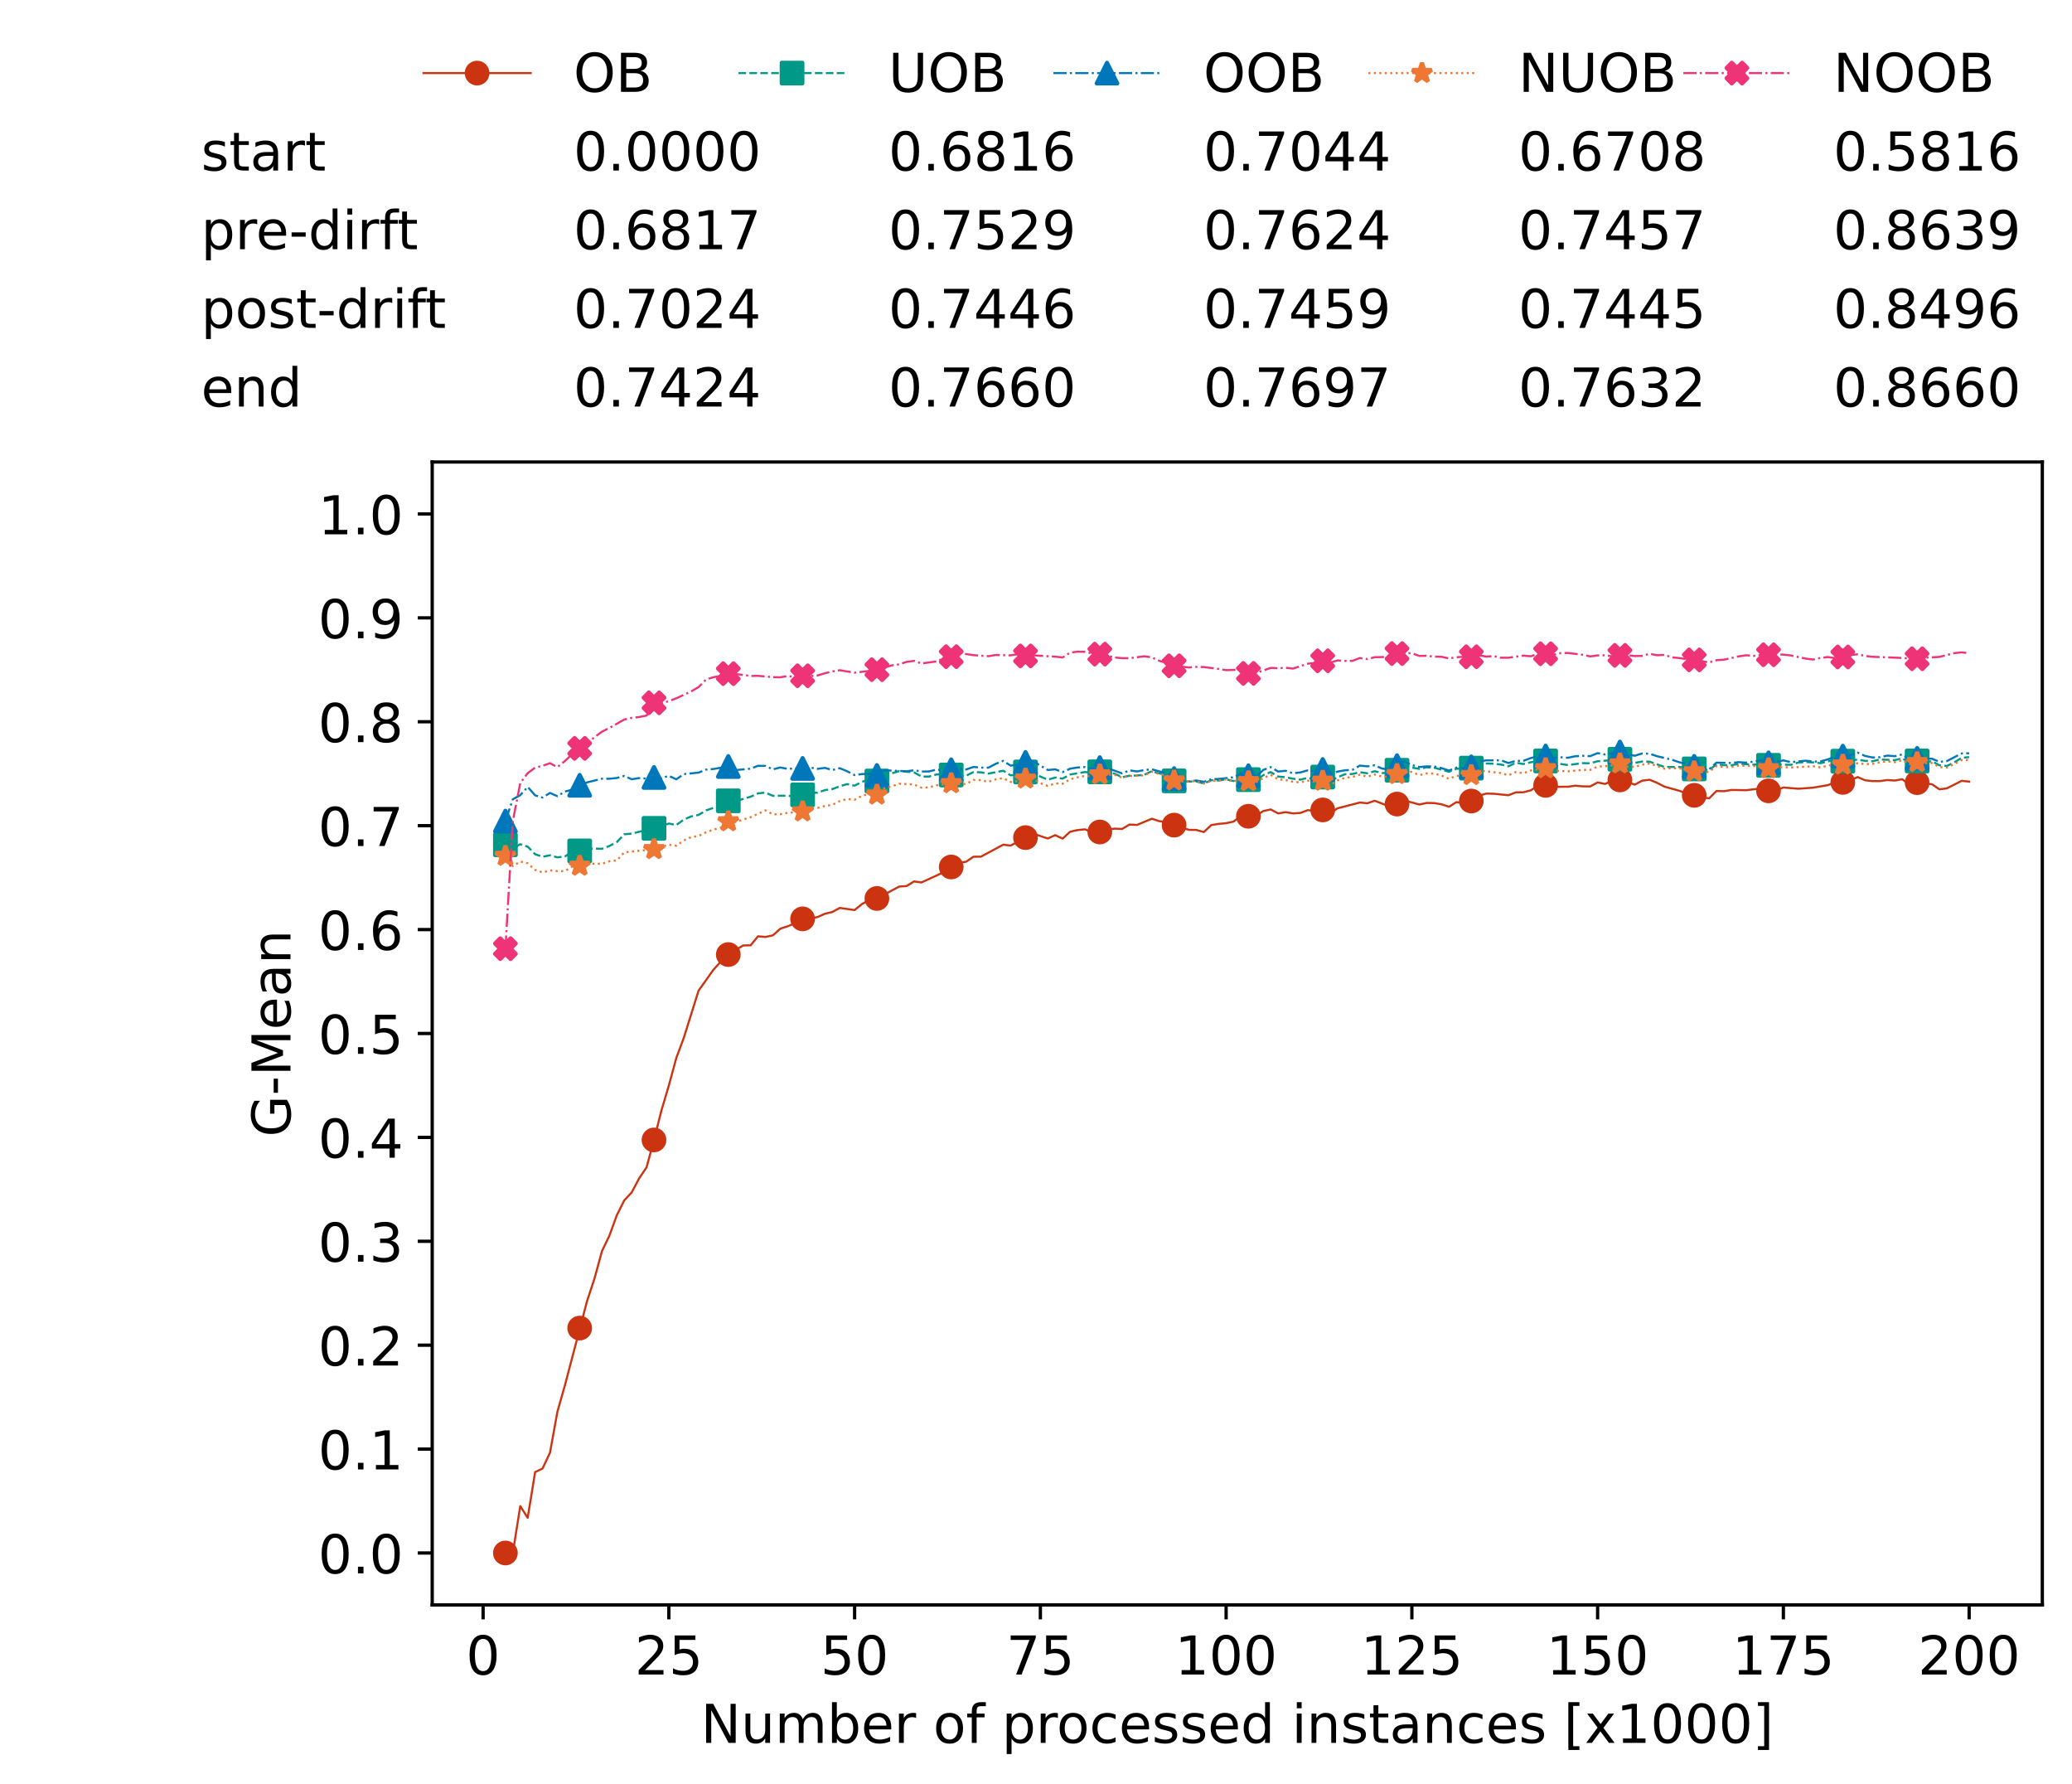 <?xml version="1.0" encoding="utf-8" standalone="no"?>
<!DOCTYPE svg PUBLIC "-//W3C//DTD SVG 1.1//EN"
  "http://www.w3.org/Graphics/SVG/1.1/DTD/svg11.dtd">
<!-- Created with matplotlib (https://matplotlib.org/) -->
<svg height="432.615pt" version="1.1" viewBox="0 0 502.65 432.615" width="502.65pt" xmlns="http://www.w3.org/2000/svg" xmlns:xlink="http://www.w3.org/1999/xlink">
 <defs>
  <style type="text/css">*{stroke-linecap:butt;stroke-linejoin:round;}</style>
 </defs>
 <g id="figure_1">
  <g id="patch_1">
   <path d="M 0 432.615 
L 502.65 432.615 
L 502.65 0 
L 0 0 
z
" style="fill:#ffffff;"/>
  </g>
  <g id="axes_1">
   <g id="patch_2">
    <path d="M 104.85 389.252 
L 495.45 389.252 
L 495.45 112.052 
L 104.85 112.052 
z
" style="fill:#ffffff;"/>
   </g>
   <g id="matplotlib.axis_1">
    <g id="xtick_1">
     <g id="line2d_1">
      <defs>
       <path d="M 0 0 
L 0 3.5 
" id="m61b5c6dbb8" style="stroke:#000000;stroke-width:0.8;"/>
      </defs>
      <g>
       <use style="stroke:#000000;stroke-width:0.8;" x="117.197" xlink:href="#m61b5c6dbb8" y="389.252"/>
      </g>
     </g>
     <g id="text_1">
      <!-- 0 -->
      <g transform="translate(113.061 406.13)scale(0.13 -0.13)">
       <defs>
        <path d="M 31.781 66.406 
Q 24.172 66.406 20.328 58.906 
Q 16.5 51.422 16.5 36.375 
Q 16.5 21.391 20.328 13.891 
Q 24.172 6.391 31.781 6.391 
Q 39.453 6.391 43.281 13.891 
Q 47.125 21.391 47.125 36.375 
Q 47.125 51.422 43.281 58.906 
Q 39.453 66.406 31.781 66.406 
z
M 31.781 74.219 
Q 44.047 74.219 50.516 64.516 
Q 56.984 54.828 56.984 36.375 
Q 56.984 17.969 50.516 8.266 
Q 44.047 -1.422 31.781 -1.422 
Q 19.531 -1.422 13.062 8.266 
Q 6.594 17.969 6.594 36.375 
Q 6.594 54.828 13.062 64.516 
Q 19.531 74.219 31.781 74.219 
z
" id="DejaVuSans-48"/>
       </defs>
       <use xlink:href="#DejaVuSans-48"/>
      </g>
     </g>
    </g>
    <g id="xtick_2">
     <g id="line2d_2">
      <g>
       <use style="stroke:#000000;stroke-width:0.8;" x="162.259" xlink:href="#m61b5c6dbb8" y="389.252"/>
      </g>
     </g>
     <g id="text_2">
      <!-- 25 -->
      <g transform="translate(153.988 406.13)scale(0.13 -0.13)">
       <defs>
        <path d="M 19.188 8.297 
L 53.609 8.297 
L 53.609 0 
L 7.328 0 
L 7.328 8.297 
Q 12.938 14.109 22.625 23.891 
Q 32.328 33.688 34.812 36.531 
Q 39.547 41.844 41.422 45.531 
Q 43.312 49.219 43.312 52.781 
Q 43.312 58.594 39.234 62.25 
Q 35.156 65.922 28.609 65.922 
Q 23.969 65.922 18.812 64.312 
Q 13.672 62.703 7.812 59.422 
L 7.812 69.391 
Q 13.766 71.781 18.938 73 
Q 24.125 74.219 28.422 74.219 
Q 39.75 74.219 46.484 68.547 
Q 53.219 62.891 53.219 53.422 
Q 53.219 48.922 51.531 44.891 
Q 49.859 40.875 45.406 35.406 
Q 44.188 33.984 37.641 27.219 
Q 31.109 20.453 19.188 8.297 
z
" id="DejaVuSans-50"/>
        <path d="M 10.797 72.906 
L 49.516 72.906 
L 49.516 64.594 
L 19.828 64.594 
L 19.828 46.734 
Q 21.969 47.469 24.109 47.828 
Q 26.266 48.188 28.422 48.188 
Q 40.625 48.188 47.75 41.5 
Q 54.891 34.812 54.891 23.391 
Q 54.891 11.625 47.562 5.094 
Q 40.234 -1.422 26.906 -1.422 
Q 22.312 -1.422 17.547 -0.641 
Q 12.797 0.141 7.719 1.703 
L 7.719 11.625 
Q 12.109 9.234 16.797 8.062 
Q 21.484 6.891 26.703 6.891 
Q 35.156 6.891 40.078 11.328 
Q 45.016 15.766 45.016 23.391 
Q 45.016 31 40.078 35.438 
Q 35.156 39.891 26.703 39.891 
Q 22.75 39.891 18.812 39.016 
Q 14.891 38.141 10.797 36.281 
z
" id="DejaVuSans-53"/>
       </defs>
       <use xlink:href="#DejaVuSans-50"/>
       <use x="63.623" xlink:href="#DejaVuSans-53"/>
      </g>
     </g>
    </g>
    <g id="xtick_3">
     <g id="line2d_3">
      <g>
       <use style="stroke:#000000;stroke-width:0.8;" x="207.322" xlink:href="#m61b5c6dbb8" y="389.252"/>
      </g>
     </g>
     <g id="text_3">
      <!-- 50 -->
      <g transform="translate(199.05 406.13)scale(0.13 -0.13)">
       <use xlink:href="#DejaVuSans-53"/>
       <use x="63.623" xlink:href="#DejaVuSans-48"/>
      </g>
     </g>
    </g>
    <g id="xtick_4">
     <g id="line2d_4">
      <g>
       <use style="stroke:#000000;stroke-width:0.8;" x="252.384" xlink:href="#m61b5c6dbb8" y="389.252"/>
      </g>
     </g>
     <g id="text_4">
      <!-- 75 -->
      <g transform="translate(244.113 406.13)scale(0.13 -0.13)">
       <defs>
        <path d="M 8.203 72.906 
L 55.078 72.906 
L 55.078 68.703 
L 28.609 0 
L 18.312 0 
L 43.219 64.594 
L 8.203 64.594 
z
" id="DejaVuSans-55"/>
       </defs>
       <use xlink:href="#DejaVuSans-55"/>
       <use x="63.623" xlink:href="#DejaVuSans-53"/>
      </g>
     </g>
    </g>
    <g id="xtick_5">
     <g id="line2d_5">
      <g>
       <use style="stroke:#000000;stroke-width:0.8;" x="297.446" xlink:href="#m61b5c6dbb8" y="389.252"/>
      </g>
     </g>
     <g id="text_5">
      <!-- 100 -->
      <g transform="translate(285.039 406.13)scale(0.13 -0.13)">
       <defs>
        <path d="M 12.406 8.297 
L 28.516 8.297 
L 28.516 63.922 
L 10.984 60.406 
L 10.984 69.391 
L 28.422 72.906 
L 38.281 72.906 
L 38.281 8.297 
L 54.391 8.297 
L 54.391 0 
L 12.406 0 
z
" id="DejaVuSans-49"/>
       </defs>
       <use xlink:href="#DejaVuSans-49"/>
       <use x="63.623" xlink:href="#DejaVuSans-48"/>
       <use x="127.246" xlink:href="#DejaVuSans-48"/>
      </g>
     </g>
    </g>
    <g id="xtick_6">
     <g id="line2d_6">
      <g>
       <use style="stroke:#000000;stroke-width:0.8;" x="342.509" xlink:href="#m61b5c6dbb8" y="389.252"/>
      </g>
     </g>
     <g id="text_6">
      <!-- 125 -->
      <g transform="translate(330.102 406.13)scale(0.13 -0.13)">
       <use xlink:href="#DejaVuSans-49"/>
       <use x="63.623" xlink:href="#DejaVuSans-50"/>
       <use x="127.246" xlink:href="#DejaVuSans-53"/>
      </g>
     </g>
    </g>
    <g id="xtick_7">
     <g id="line2d_7">
      <g>
       <use style="stroke:#000000;stroke-width:0.8;" x="387.571" xlink:href="#m61b5c6dbb8" y="389.252"/>
      </g>
     </g>
     <g id="text_7">
      <!-- 150 -->
      <g transform="translate(375.164 406.13)scale(0.13 -0.13)">
       <use xlink:href="#DejaVuSans-49"/>
       <use x="63.623" xlink:href="#DejaVuSans-53"/>
       <use x="127.246" xlink:href="#DejaVuSans-48"/>
      </g>
     </g>
    </g>
    <g id="xtick_8">
     <g id="line2d_8">
      <g>
       <use style="stroke:#000000;stroke-width:0.8;" x="432.633" xlink:href="#m61b5c6dbb8" y="389.252"/>
      </g>
     </g>
     <g id="text_8">
      <!-- 175 -->
      <g transform="translate(420.226 406.13)scale(0.13 -0.13)">
       <use xlink:href="#DejaVuSans-49"/>
       <use x="63.623" xlink:href="#DejaVuSans-55"/>
       <use x="127.246" xlink:href="#DejaVuSans-53"/>
      </g>
     </g>
    </g>
    <g id="xtick_9">
     <g id="line2d_9">
      <g>
       <use style="stroke:#000000;stroke-width:0.8;" x="477.695" xlink:href="#m61b5c6dbb8" y="389.252"/>
      </g>
     </g>
     <g id="text_9">
      <!-- 200 -->
      <g transform="translate(465.289 406.13)scale(0.13 -0.13)">
       <use xlink:href="#DejaVuSans-50"/>
       <use x="63.623" xlink:href="#DejaVuSans-48"/>
       <use x="127.246" xlink:href="#DejaVuSans-48"/>
      </g>
     </g>
    </g>
    <g id="text_10">
     <!-- Number of processed instances [x1000] -->
     <g transform="translate(170.025 422.711)scale(0.13 -0.13)">
      <defs>
       <path d="M 9.812 72.906 
L 23.094 72.906 
L 55.422 11.922 
L 55.422 72.906 
L 64.984 72.906 
L 64.984 0 
L 51.703 0 
L 19.391 60.984 
L 19.391 0 
L 9.812 0 
z
" id="DejaVuSans-78"/>
       <path d="M 8.5 21.578 
L 8.5 54.688 
L 17.484 54.688 
L 17.484 21.922 
Q 17.484 14.156 20.5 10.266 
Q 23.531 6.391 29.594 6.391 
Q 36.859 6.391 41.078 11.031 
Q 45.312 15.672 45.312 23.688 
L 45.312 54.688 
L 54.297 54.688 
L 54.297 0 
L 45.312 0 
L 45.312 8.406 
Q 42.047 3.422 37.719 1 
Q 33.406 -1.422 27.688 -1.422 
Q 18.266 -1.422 13.375 4.438 
Q 8.5 10.297 8.5 21.578 
z
M 31.109 56 
z
" id="DejaVuSans-117"/>
       <path d="M 52 44.188 
Q 55.375 50.25 60.062 53.125 
Q 64.75 56 71.094 56 
Q 79.641 56 84.281 50.016 
Q 88.922 44.047 88.922 33.016 
L 88.922 0 
L 79.891 0 
L 79.891 32.719 
Q 79.891 40.578 77.094 44.375 
Q 74.312 48.188 68.609 48.188 
Q 61.625 48.188 57.562 43.547 
Q 53.516 38.922 53.516 30.906 
L 53.516 0 
L 44.484 0 
L 44.484 32.719 
Q 44.484 40.625 41.703 44.406 
Q 38.922 48.188 33.109 48.188 
Q 26.219 48.188 22.156 43.531 
Q 18.109 38.875 18.109 30.906 
L 18.109 0 
L 9.078 0 
L 9.078 54.688 
L 18.109 54.688 
L 18.109 46.188 
Q 21.188 51.219 25.484 53.609 
Q 29.781 56 35.688 56 
Q 41.656 56 45.828 52.969 
Q 50 49.953 52 44.188 
z
" id="DejaVuSans-109"/>
       <path d="M 48.688 27.297 
Q 48.688 37.203 44.609 42.844 
Q 40.531 48.484 33.406 48.484 
Q 26.266 48.484 22.188 42.844 
Q 18.109 37.203 18.109 27.297 
Q 18.109 17.391 22.188 11.75 
Q 26.266 6.109 33.406 6.109 
Q 40.531 6.109 44.609 11.75 
Q 48.688 17.391 48.688 27.297 
z
M 18.109 46.391 
Q 20.953 51.266 25.266 53.625 
Q 29.594 56 35.594 56 
Q 45.562 56 51.781 48.094 
Q 58.016 40.188 58.016 27.297 
Q 58.016 14.406 51.781 6.484 
Q 45.562 -1.422 35.594 -1.422 
Q 29.594 -1.422 25.266 0.953 
Q 20.953 3.328 18.109 8.203 
L 18.109 0 
L 9.078 0 
L 9.078 75.984 
L 18.109 75.984 
z
" id="DejaVuSans-98"/>
       <path d="M 56.203 29.594 
L 56.203 25.203 
L 14.891 25.203 
Q 15.484 15.922 20.484 11.062 
Q 25.484 6.203 34.422 6.203 
Q 39.594 6.203 44.453 7.469 
Q 49.312 8.734 54.109 11.281 
L 54.109 2.781 
Q 49.266 0.734 44.188 -0.344 
Q 39.109 -1.422 33.891 -1.422 
Q 20.797 -1.422 13.156 6.188 
Q 5.516 13.812 5.516 26.812 
Q 5.516 40.234 12.766 48.109 
Q 20.016 56 32.328 56 
Q 43.359 56 49.781 48.891 
Q 56.203 41.797 56.203 29.594 
z
M 47.219 32.234 
Q 47.125 39.594 43.094 43.984 
Q 39.062 48.391 32.422 48.391 
Q 24.906 48.391 20.391 44.141 
Q 15.875 39.891 15.188 32.172 
z
" id="DejaVuSans-101"/>
       <path d="M 41.109 46.297 
Q 39.594 47.172 37.812 47.578 
Q 36.031 48 33.891 48 
Q 26.266 48 22.188 43.047 
Q 18.109 38.094 18.109 28.812 
L 18.109 0 
L 9.078 0 
L 9.078 54.688 
L 18.109 54.688 
L 18.109 46.188 
Q 20.953 51.172 25.484 53.578 
Q 30.031 56 36.531 56 
Q 37.453 56 38.578 55.875 
Q 39.703 55.766 41.062 55.516 
z
" id="DejaVuSans-114"/>
       <path id="DejaVuSans-32"/>
       <path d="M 30.609 48.391 
Q 23.391 48.391 19.188 42.75 
Q 14.984 37.109 14.984 27.297 
Q 14.984 17.484 19.156 11.844 
Q 23.344 6.203 30.609 6.203 
Q 37.797 6.203 41.984 11.859 
Q 46.188 17.531 46.188 27.297 
Q 46.188 37.016 41.984 42.703 
Q 37.797 48.391 30.609 48.391 
z
M 30.609 56 
Q 42.328 56 49.016 48.375 
Q 55.719 40.766 55.719 27.297 
Q 55.719 13.875 49.016 6.219 
Q 42.328 -1.422 30.609 -1.422 
Q 18.844 -1.422 12.172 6.219 
Q 5.516 13.875 5.516 27.297 
Q 5.516 40.766 12.172 48.375 
Q 18.844 56 30.609 56 
z
" id="DejaVuSans-111"/>
       <path d="M 37.109 75.984 
L 37.109 68.5 
L 28.516 68.5 
Q 23.688 68.5 21.797 66.547 
Q 19.922 64.594 19.922 59.516 
L 19.922 54.688 
L 34.719 54.688 
L 34.719 47.703 
L 19.922 47.703 
L 19.922 0 
L 10.891 0 
L 10.891 47.703 
L 2.297 47.703 
L 2.297 54.688 
L 10.891 54.688 
L 10.891 58.5 
Q 10.891 67.625 15.141 71.797 
Q 19.391 75.984 28.609 75.984 
z
" id="DejaVuSans-102"/>
       <path d="M 18.109 8.203 
L 18.109 -20.797 
L 9.078 -20.797 
L 9.078 54.688 
L 18.109 54.688 
L 18.109 46.391 
Q 20.953 51.266 25.266 53.625 
Q 29.594 56 35.594 56 
Q 45.562 56 51.781 48.094 
Q 58.016 40.188 58.016 27.297 
Q 58.016 14.406 51.781 6.484 
Q 45.562 -1.422 35.594 -1.422 
Q 29.594 -1.422 25.266 0.953 
Q 20.953 3.328 18.109 8.203 
z
M 48.688 27.297 
Q 48.688 37.203 44.609 42.844 
Q 40.531 48.484 33.406 48.484 
Q 26.266 48.484 22.188 42.844 
Q 18.109 37.203 18.109 27.297 
Q 18.109 17.391 22.188 11.75 
Q 26.266 6.109 33.406 6.109 
Q 40.531 6.109 44.609 11.75 
Q 48.688 17.391 48.688 27.297 
z
" id="DejaVuSans-112"/>
       <path d="M 48.781 52.594 
L 48.781 44.188 
Q 44.969 46.297 41.141 47.344 
Q 37.312 48.391 33.406 48.391 
Q 24.656 48.391 19.812 42.844 
Q 14.984 37.312 14.984 27.297 
Q 14.984 17.281 19.812 11.734 
Q 24.656 6.203 33.406 6.203 
Q 37.312 6.203 41.141 7.25 
Q 44.969 8.297 48.781 10.406 
L 48.781 2.094 
Q 45.016 0.344 40.984 -0.531 
Q 36.969 -1.422 32.422 -1.422 
Q 20.062 -1.422 12.781 6.344 
Q 5.516 14.109 5.516 27.297 
Q 5.516 40.672 12.859 48.328 
Q 20.219 56 33.016 56 
Q 37.156 56 41.109 55.141 
Q 45.062 54.297 48.781 52.594 
z
" id="DejaVuSans-99"/>
       <path d="M 44.281 53.078 
L 44.281 44.578 
Q 40.484 46.531 36.375 47.5 
Q 32.281 48.484 27.875 48.484 
Q 21.188 48.484 17.844 46.438 
Q 14.5 44.391 14.5 40.281 
Q 14.5 37.156 16.891 35.375 
Q 19.281 33.594 26.516 31.984 
L 29.594 31.297 
Q 39.156 29.25 43.188 25.516 
Q 47.219 21.781 47.219 15.094 
Q 47.219 7.469 41.188 3.016 
Q 35.156 -1.422 24.609 -1.422 
Q 20.219 -1.422 15.453 -0.562 
Q 10.688 0.297 5.422 2 
L 5.422 11.281 
Q 10.406 8.688 15.234 7.391 
Q 20.062 6.109 24.812 6.109 
Q 31.156 6.109 34.562 8.281 
Q 37.984 10.453 37.984 14.406 
Q 37.984 18.062 35.516 20.016 
Q 33.062 21.969 24.703 23.781 
L 21.578 24.516 
Q 13.234 26.266 9.516 29.906 
Q 5.812 33.547 5.812 39.891 
Q 5.812 47.609 11.281 51.797 
Q 16.75 56 26.812 56 
Q 31.781 56 36.172 55.266 
Q 40.578 54.547 44.281 53.078 
z
" id="DejaVuSans-115"/>
       <path d="M 45.406 46.391 
L 45.406 75.984 
L 54.391 75.984 
L 54.391 0 
L 45.406 0 
L 45.406 8.203 
Q 42.578 3.328 38.25 0.953 
Q 33.938 -1.422 27.875 -1.422 
Q 17.969 -1.422 11.734 6.484 
Q 5.516 14.406 5.516 27.297 
Q 5.516 40.188 11.734 48.094 
Q 17.969 56 27.875 56 
Q 33.938 56 38.25 53.625 
Q 42.578 51.266 45.406 46.391 
z
M 14.797 27.297 
Q 14.797 17.391 18.875 11.75 
Q 22.953 6.109 30.078 6.109 
Q 37.203 6.109 41.297 11.75 
Q 45.406 17.391 45.406 27.297 
Q 45.406 37.203 41.297 42.844 
Q 37.203 48.484 30.078 48.484 
Q 22.953 48.484 18.875 42.844 
Q 14.797 37.203 14.797 27.297 
z
" id="DejaVuSans-100"/>
       <path d="M 9.422 54.688 
L 18.406 54.688 
L 18.406 0 
L 9.422 0 
z
M 9.422 75.984 
L 18.406 75.984 
L 18.406 64.594 
L 9.422 64.594 
z
" id="DejaVuSans-105"/>
       <path d="M 54.891 33.016 
L 54.891 0 
L 45.906 0 
L 45.906 32.719 
Q 45.906 40.484 42.875 44.328 
Q 39.844 48.188 33.797 48.188 
Q 26.516 48.188 22.312 43.547 
Q 18.109 38.922 18.109 30.906 
L 18.109 0 
L 9.078 0 
L 9.078 54.688 
L 18.109 54.688 
L 18.109 46.188 
Q 21.344 51.125 25.703 53.562 
Q 30.078 56 35.797 56 
Q 45.219 56 50.047 50.172 
Q 54.891 44.344 54.891 33.016 
z
" id="DejaVuSans-110"/>
       <path d="M 18.312 70.219 
L 18.312 54.688 
L 36.812 54.688 
L 36.812 47.703 
L 18.312 47.703 
L 18.312 18.016 
Q 18.312 11.328 20.141 9.422 
Q 21.969 7.516 27.594 7.516 
L 36.812 7.516 
L 36.812 0 
L 27.594 0 
Q 17.188 0 13.234 3.875 
Q 9.281 7.766 9.281 18.016 
L 9.281 47.703 
L 2.688 47.703 
L 2.688 54.688 
L 9.281 54.688 
L 9.281 70.219 
z
" id="DejaVuSans-116"/>
       <path d="M 34.281 27.484 
Q 23.391 27.484 19.188 25 
Q 14.984 22.516 14.984 16.5 
Q 14.984 11.719 18.141 8.906 
Q 21.297 6.109 26.703 6.109 
Q 34.188 6.109 38.703 11.406 
Q 43.219 16.703 43.219 25.484 
L 43.219 27.484 
z
M 52.203 31.203 
L 52.203 0 
L 43.219 0 
L 43.219 8.297 
Q 40.141 3.328 35.547 0.953 
Q 30.953 -1.422 24.312 -1.422 
Q 15.922 -1.422 10.953 3.297 
Q 6 8.016 6 15.922 
Q 6 25.141 12.172 29.828 
Q 18.359 34.516 30.609 34.516 
L 43.219 34.516 
L 43.219 35.406 
Q 43.219 41.609 39.141 45 
Q 35.062 48.391 27.688 48.391 
Q 23 48.391 18.547 47.266 
Q 14.109 46.141 10.016 43.891 
L 10.016 52.203 
Q 14.938 54.109 19.578 55.047 
Q 24.219 56 28.609 56 
Q 40.484 56 46.344 49.844 
Q 52.203 43.703 52.203 31.203 
z
" id="DejaVuSans-97"/>
       <path d="M 8.594 75.984 
L 29.297 75.984 
L 29.297 69 
L 17.578 69 
L 17.578 -6.203 
L 29.297 -6.203 
L 29.297 -13.188 
L 8.594 -13.188 
z
" id="DejaVuSans-91"/>
       <path d="M 54.891 54.688 
L 35.109 28.078 
L 55.906 0 
L 45.312 0 
L 29.391 21.484 
L 13.484 0 
L 2.875 0 
L 24.125 28.609 
L 4.688 54.688 
L 15.281 54.688 
L 29.781 35.203 
L 44.281 54.688 
z
" id="DejaVuSans-120"/>
       <path d="M 30.422 75.984 
L 30.422 -13.188 
L 9.719 -13.188 
L 9.719 -6.203 
L 21.391 -6.203 
L 21.391 69 
L 9.719 69 
L 9.719 75.984 
z
" id="DejaVuSans-93"/>
      </defs>
      <use xlink:href="#DejaVuSans-78"/>
      <use x="74.805" xlink:href="#DejaVuSans-117"/>
      <use x="138.184" xlink:href="#DejaVuSans-109"/>
      <use x="235.596" xlink:href="#DejaVuSans-98"/>
      <use x="299.072" xlink:href="#DejaVuSans-101"/>
      <use x="360.596" xlink:href="#DejaVuSans-114"/>
      <use x="401.709" xlink:href="#DejaVuSans-32"/>
      <use x="433.496" xlink:href="#DejaVuSans-111"/>
      <use x="494.678" xlink:href="#DejaVuSans-102"/>
      <use x="529.883" xlink:href="#DejaVuSans-32"/>
      <use x="561.67" xlink:href="#DejaVuSans-112"/>
      <use x="625.146" xlink:href="#DejaVuSans-114"/>
      <use x="664.01" xlink:href="#DejaVuSans-111"/>
      <use x="725.191" xlink:href="#DejaVuSans-99"/>
      <use x="780.172" xlink:href="#DejaVuSans-101"/>
      <use x="841.695" xlink:href="#DejaVuSans-115"/>
      <use x="893.795" xlink:href="#DejaVuSans-115"/>
      <use x="945.895" xlink:href="#DejaVuSans-101"/>
      <use x="1007.418" xlink:href="#DejaVuSans-100"/>
      <use x="1070.895" xlink:href="#DejaVuSans-32"/>
      <use x="1102.682" xlink:href="#DejaVuSans-105"/>
      <use x="1130.465" xlink:href="#DejaVuSans-110"/>
      <use x="1193.844" xlink:href="#DejaVuSans-115"/>
      <use x="1245.943" xlink:href="#DejaVuSans-116"/>
      <use x="1285.152" xlink:href="#DejaVuSans-97"/>
      <use x="1346.432" xlink:href="#DejaVuSans-110"/>
      <use x="1409.811" xlink:href="#DejaVuSans-99"/>
      <use x="1464.791" xlink:href="#DejaVuSans-101"/>
      <use x="1526.314" xlink:href="#DejaVuSans-115"/>
      <use x="1578.414" xlink:href="#DejaVuSans-32"/>
      <use x="1610.201" xlink:href="#DejaVuSans-91"/>
      <use x="1649.215" xlink:href="#DejaVuSans-120"/>
      <use x="1708.395" xlink:href="#DejaVuSans-49"/>
      <use x="1772.018" xlink:href="#DejaVuSans-48"/>
      <use x="1835.641" xlink:href="#DejaVuSans-48"/>
      <use x="1899.264" xlink:href="#DejaVuSans-48"/>
      <use x="1962.887" xlink:href="#DejaVuSans-93"/>
     </g>
    </g>
   </g>
   <g id="matplotlib.axis_2">
    <g id="ytick_1">
     <g id="line2d_10">
      <defs>
       <path d="M 0 0 
L -3.5 0 
" id="me40d14c0bc" style="stroke:#000000;stroke-width:0.8;"/>
      </defs>
      <g>
       <use style="stroke:#000000;stroke-width:0.8;" x="104.85" xlink:href="#me40d14c0bc" y="376.652"/>
      </g>
     </g>
     <g id="text_11">
      <!-- 0.0 -->
      <g transform="translate(77.176 381.591)scale(0.13 -0.13)">
       <defs>
        <path d="M 10.688 12.406 
L 21 12.406 
L 21 0 
L 10.688 0 
z
" id="DejaVuSans-46"/>
       </defs>
       <use xlink:href="#DejaVuSans-48"/>
       <use x="63.623" xlink:href="#DejaVuSans-46"/>
       <use x="95.41" xlink:href="#DejaVuSans-48"/>
      </g>
     </g>
    </g>
    <g id="ytick_2">
     <g id="line2d_11">
      <g>
       <use style="stroke:#000000;stroke-width:0.8;" x="104.85" xlink:href="#me40d14c0bc" y="351.452"/>
      </g>
     </g>
     <g id="text_12">
      <!-- 0.1 -->
      <g transform="translate(77.176 356.391)scale(0.13 -0.13)">
       <use xlink:href="#DejaVuSans-48"/>
       <use x="63.623" xlink:href="#DejaVuSans-46"/>
       <use x="95.41" xlink:href="#DejaVuSans-49"/>
      </g>
     </g>
    </g>
    <g id="ytick_3">
     <g id="line2d_12">
      <g>
       <use style="stroke:#000000;stroke-width:0.8;" x="104.85" xlink:href="#me40d14c0bc" y="326.252"/>
      </g>
     </g>
     <g id="text_13">
      <!-- 0.2 -->
      <g transform="translate(77.176 331.191)scale(0.13 -0.13)">
       <use xlink:href="#DejaVuSans-48"/>
       <use x="63.623" xlink:href="#DejaVuSans-46"/>
       <use x="95.41" xlink:href="#DejaVuSans-50"/>
      </g>
     </g>
    </g>
    <g id="ytick_4">
     <g id="line2d_13">
      <g>
       <use style="stroke:#000000;stroke-width:0.8;" x="104.85" xlink:href="#me40d14c0bc" y="301.052"/>
      </g>
     </g>
     <g id="text_14">
      <!-- 0.3 -->
      <g transform="translate(77.176 305.991)scale(0.13 -0.13)">
       <defs>
        <path d="M 40.578 39.312 
Q 47.656 37.797 51.625 33 
Q 55.609 28.219 55.609 21.188 
Q 55.609 10.406 48.188 4.484 
Q 40.766 -1.422 27.094 -1.422 
Q 22.516 -1.422 17.656 -0.516 
Q 12.797 0.391 7.625 2.203 
L 7.625 11.719 
Q 11.719 9.328 16.594 8.109 
Q 21.484 6.891 26.812 6.891 
Q 36.078 6.891 40.938 10.547 
Q 45.797 14.203 45.797 21.188 
Q 45.797 27.641 41.281 31.266 
Q 36.766 34.906 28.719 34.906 
L 20.219 34.906 
L 20.219 43.016 
L 29.109 43.016 
Q 36.375 43.016 40.234 45.922 
Q 44.094 48.828 44.094 54.297 
Q 44.094 59.906 40.109 62.906 
Q 36.141 65.922 28.719 65.922 
Q 24.656 65.922 20.016 65.031 
Q 15.375 64.156 9.812 62.312 
L 9.812 71.094 
Q 15.438 72.656 20.344 73.438 
Q 25.25 74.219 29.594 74.219 
Q 40.828 74.219 47.359 69.109 
Q 53.906 64.016 53.906 55.328 
Q 53.906 49.266 50.438 45.094 
Q 46.969 40.922 40.578 39.312 
z
" id="DejaVuSans-51"/>
       </defs>
       <use xlink:href="#DejaVuSans-48"/>
       <use x="63.623" xlink:href="#DejaVuSans-46"/>
       <use x="95.41" xlink:href="#DejaVuSans-51"/>
      </g>
     </g>
    </g>
    <g id="ytick_5">
     <g id="line2d_14">
      <g>
       <use style="stroke:#000000;stroke-width:0.8;" x="104.85" xlink:href="#me40d14c0bc" y="275.852"/>
      </g>
     </g>
     <g id="text_15">
      <!-- 0.4 -->
      <g transform="translate(77.176 280.791)scale(0.13 -0.13)">
       <defs>
        <path d="M 37.797 64.312 
L 12.891 25.391 
L 37.797 25.391 
z
M 35.203 72.906 
L 47.609 72.906 
L 47.609 25.391 
L 58.016 25.391 
L 58.016 17.188 
L 47.609 17.188 
L 47.609 0 
L 37.797 0 
L 37.797 17.188 
L 4.891 17.188 
L 4.891 26.703 
z
" id="DejaVuSans-52"/>
       </defs>
       <use xlink:href="#DejaVuSans-48"/>
       <use x="63.623" xlink:href="#DejaVuSans-46"/>
       <use x="95.41" xlink:href="#DejaVuSans-52"/>
      </g>
     </g>
    </g>
    <g id="ytick_6">
     <g id="line2d_15">
      <g>
       <use style="stroke:#000000;stroke-width:0.8;" x="104.85" xlink:href="#me40d14c0bc" y="250.652"/>
      </g>
     </g>
     <g id="text_16">
      <!-- 0.5 -->
      <g transform="translate(77.176 255.591)scale(0.13 -0.13)">
       <use xlink:href="#DejaVuSans-48"/>
       <use x="63.623" xlink:href="#DejaVuSans-46"/>
       <use x="95.41" xlink:href="#DejaVuSans-53"/>
      </g>
     </g>
    </g>
    <g id="ytick_7">
     <g id="line2d_16">
      <g>
       <use style="stroke:#000000;stroke-width:0.8;" x="104.85" xlink:href="#me40d14c0bc" y="225.452"/>
      </g>
     </g>
     <g id="text_17">
      <!-- 0.6 -->
      <g transform="translate(77.176 230.391)scale(0.13 -0.13)">
       <defs>
        <path d="M 33.016 40.375 
Q 26.375 40.375 22.484 35.828 
Q 18.609 31.297 18.609 23.391 
Q 18.609 15.531 22.484 10.953 
Q 26.375 6.391 33.016 6.391 
Q 39.656 6.391 43.531 10.953 
Q 47.406 15.531 47.406 23.391 
Q 47.406 31.297 43.531 35.828 
Q 39.656 40.375 33.016 40.375 
z
M 52.594 71.297 
L 52.594 62.312 
Q 48.875 64.062 45.094 64.984 
Q 41.312 65.922 37.594 65.922 
Q 27.828 65.922 22.672 59.328 
Q 17.531 52.734 16.797 39.406 
Q 19.672 43.656 24.016 45.922 
Q 28.375 48.188 33.594 48.188 
Q 44.578 48.188 50.953 41.516 
Q 57.328 34.859 57.328 23.391 
Q 57.328 12.156 50.688 5.359 
Q 44.047 -1.422 33.016 -1.422 
Q 20.359 -1.422 13.672 8.266 
Q 6.984 17.969 6.984 36.375 
Q 6.984 53.656 15.188 63.938 
Q 23.391 74.219 37.203 74.219 
Q 40.922 74.219 44.703 73.484 
Q 48.484 72.75 52.594 71.297 
z
" id="DejaVuSans-54"/>
       </defs>
       <use xlink:href="#DejaVuSans-48"/>
       <use x="63.623" xlink:href="#DejaVuSans-46"/>
       <use x="95.41" xlink:href="#DejaVuSans-54"/>
      </g>
     </g>
    </g>
    <g id="ytick_8">
     <g id="line2d_17">
      <g>
       <use style="stroke:#000000;stroke-width:0.8;" x="104.85" xlink:href="#me40d14c0bc" y="200.252"/>
      </g>
     </g>
     <g id="text_18">
      <!-- 0.7 -->
      <g transform="translate(77.176 205.191)scale(0.13 -0.13)">
       <use xlink:href="#DejaVuSans-48"/>
       <use x="63.623" xlink:href="#DejaVuSans-46"/>
       <use x="95.41" xlink:href="#DejaVuSans-55"/>
      </g>
     </g>
    </g>
    <g id="ytick_9">
     <g id="line2d_18">
      <g>
       <use style="stroke:#000000;stroke-width:0.8;" x="104.85" xlink:href="#me40d14c0bc" y="175.052"/>
      </g>
     </g>
     <g id="text_19">
      <!-- 0.8 -->
      <g transform="translate(77.176 179.991)scale(0.13 -0.13)">
       <defs>
        <path d="M 31.781 34.625 
Q 24.75 34.625 20.719 30.859 
Q 16.703 27.094 16.703 20.516 
Q 16.703 13.922 20.719 10.156 
Q 24.75 6.391 31.781 6.391 
Q 38.812 6.391 42.859 10.172 
Q 46.922 13.969 46.922 20.516 
Q 46.922 27.094 42.891 30.859 
Q 38.875 34.625 31.781 34.625 
z
M 21.922 38.812 
Q 15.578 40.375 12.031 44.719 
Q 8.5 49.078 8.5 55.328 
Q 8.5 64.062 14.719 69.141 
Q 20.953 74.219 31.781 74.219 
Q 42.672 74.219 48.875 69.141 
Q 55.078 64.062 55.078 55.328 
Q 55.078 49.078 51.531 44.719 
Q 48 40.375 41.703 38.812 
Q 48.828 37.156 52.797 32.312 
Q 56.781 27.484 56.781 20.516 
Q 56.781 9.906 50.312 4.234 
Q 43.844 -1.422 31.781 -1.422 
Q 19.734 -1.422 13.25 4.234 
Q 6.781 9.906 6.781 20.516 
Q 6.781 27.484 10.781 32.312 
Q 14.797 37.156 21.922 38.812 
z
M 18.312 54.391 
Q 18.312 48.734 21.844 45.562 
Q 25.391 42.391 31.781 42.391 
Q 38.141 42.391 41.719 45.562 
Q 45.312 48.734 45.312 54.391 
Q 45.312 60.062 41.719 63.234 
Q 38.141 66.406 31.781 66.406 
Q 25.391 66.406 21.844 63.234 
Q 18.312 60.062 18.312 54.391 
z
" id="DejaVuSans-56"/>
       </defs>
       <use xlink:href="#DejaVuSans-48"/>
       <use x="63.623" xlink:href="#DejaVuSans-46"/>
       <use x="95.41" xlink:href="#DejaVuSans-56"/>
      </g>
     </g>
    </g>
    <g id="ytick_10">
     <g id="line2d_19">
      <g>
       <use style="stroke:#000000;stroke-width:0.8;" x="104.85" xlink:href="#me40d14c0bc" y="149.852"/>
      </g>
     </g>
     <g id="text_20">
      <!-- 0.9 -->
      <g transform="translate(77.176 154.791)scale(0.13 -0.13)">
       <defs>
        <path d="M 10.984 1.516 
L 10.984 10.5 
Q 14.703 8.734 18.5 7.812 
Q 22.312 6.891 25.984 6.891 
Q 35.75 6.891 40.891 13.453 
Q 46.047 20.016 46.781 33.406 
Q 43.953 29.203 39.594 26.953 
Q 35.25 24.703 29.984 24.703 
Q 19.047 24.703 12.672 31.312 
Q 6.297 37.938 6.297 49.422 
Q 6.297 60.641 12.938 67.422 
Q 19.578 74.219 30.609 74.219 
Q 43.266 74.219 49.922 64.516 
Q 56.594 54.828 56.594 36.375 
Q 56.594 19.141 48.406 8.859 
Q 40.234 -1.422 26.422 -1.422 
Q 22.703 -1.422 18.891 -0.688 
Q 15.094 0.047 10.984 1.516 
z
M 30.609 32.422 
Q 37.25 32.422 41.125 36.953 
Q 45.016 41.5 45.016 49.422 
Q 45.016 57.281 41.125 61.844 
Q 37.25 66.406 30.609 66.406 
Q 23.969 66.406 20.094 61.844 
Q 16.219 57.281 16.219 49.422 
Q 16.219 41.5 20.094 36.953 
Q 23.969 32.422 30.609 32.422 
z
" id="DejaVuSans-57"/>
       </defs>
       <use xlink:href="#DejaVuSans-48"/>
       <use x="63.623" xlink:href="#DejaVuSans-46"/>
       <use x="95.41" xlink:href="#DejaVuSans-57"/>
      </g>
     </g>
    </g>
    <g id="ytick_11">
     <g id="line2d_20">
      <g>
       <use style="stroke:#000000;stroke-width:0.8;" x="104.85" xlink:href="#me40d14c0bc" y="124.652"/>
      </g>
     </g>
     <g id="text_21">
      <!-- 1.0 -->
      <g transform="translate(77.176 129.591)scale(0.13 -0.13)">
       <use xlink:href="#DejaVuSans-49"/>
       <use x="63.623" xlink:href="#DejaVuSans-46"/>
       <use x="95.41" xlink:href="#DejaVuSans-48"/>
      </g>
     </g>
    </g>
    <g id="text_22">
     <!-- G-Mean -->
     <g transform="translate(70.472 275.744)rotate(-90)scale(0.13 -0.13)">
      <defs>
       <path d="M 59.516 10.406 
L 59.516 29.984 
L 43.406 29.984 
L 43.406 38.094 
L 69.281 38.094 
L 69.281 6.781 
Q 63.578 2.734 56.688 0.656 
Q 49.812 -1.422 42 -1.422 
Q 24.906 -1.422 15.25 8.562 
Q 5.609 18.562 5.609 36.375 
Q 5.609 54.25 15.25 64.234 
Q 24.906 74.219 42 74.219 
Q 49.125 74.219 55.547 72.453 
Q 61.969 70.703 67.391 67.281 
L 67.391 56.781 
Q 61.922 61.422 55.766 63.766 
Q 49.609 66.109 42.828 66.109 
Q 29.438 66.109 22.719 58.641 
Q 16.016 51.172 16.016 36.375 
Q 16.016 21.625 22.719 14.156 
Q 29.438 6.688 42.828 6.688 
Q 48.047 6.688 52.141 7.594 
Q 56.25 8.5 59.516 10.406 
z
" id="DejaVuSans-71"/>
       <path d="M 4.891 31.391 
L 31.203 31.391 
L 31.203 23.391 
L 4.891 23.391 
z
" id="DejaVuSans-45"/>
       <path d="M 9.812 72.906 
L 24.516 72.906 
L 43.109 23.297 
L 61.812 72.906 
L 76.516 72.906 
L 76.516 0 
L 66.891 0 
L 66.891 64.016 
L 48.094 14.016 
L 38.188 14.016 
L 19.391 64.016 
L 19.391 0 
L 9.812 0 
z
" id="DejaVuSans-77"/>
      </defs>
      <use xlink:href="#DejaVuSans-71"/>
      <use x="77.49" xlink:href="#DejaVuSans-45"/>
      <use x="113.574" xlink:href="#DejaVuSans-77"/>
      <use x="199.854" xlink:href="#DejaVuSans-101"/>
      <use x="261.377" xlink:href="#DejaVuSans-97"/>
      <use x="322.656" xlink:href="#DejaVuSans-110"/>
     </g>
    </g>
   </g>
   <g id="line2d_21"/>
   <g id="line2d_22"/>
   <g id="line2d_23"/>
   <g id="line2d_24"/>
   <g id="line2d_25"/>
   <g id="line2d_26">
    <path clip-path="url(#pe645a348af)" d="M 122.605 376.652 
L 124.407 376.652 
L 126.21 365.286 
L 128.012 368.128 
L 129.815 357.031 
L 131.617 356.163 
L 133.419 352.346 
L 135.222 342.404 
L 137.024 336.047 
L 142.432 315.495 
L 144.234 310.029 
L 146.037 303.429 
L 147.839 299.678 
L 149.642 294.726 
L 151.444 291.121 
L 153.247 289.198 
L 155.049 285.804 
L 156.852 283.116 
L 158.654 276.477 
L 160.457 269.326 
L 162.259 263.262 
L 164.062 256.599 
L 165.864 251.766 
L 169.469 240.261 
L 173.074 235.195 
L 174.877 233.196 
L 176.679 231.516 
L 180.284 229.305 
L 182.087 229.278 
L 183.889 227.082 
L 185.692 227.244 
L 187.494 226.853 
L 189.297 225.246 
L 191.099 224.654 
L 192.902 223.889 
L 194.704 222.856 
L 196.507 222.78 
L 198.309 222.421 
L 200.112 221.623 
L 201.914 221.193 
L 203.717 220.207 
L 207.322 220.718 
L 209.124 219.259 
L 210.927 218.223 
L 212.729 217.907 
L 218.137 215.025 
L 219.939 214.89 
L 221.742 213.774 
L 223.544 214.023 
L 228.952 211.534 
L 230.754 210.273 
L 232.557 209.292 
L 234.359 209.001 
L 236.162 207.779 
L 237.964 207.768 
L 243.372 204.864 
L 245.174 205.084 
L 250.581 202.171 
L 254.186 203.367 
L 255.989 202.552 
L 257.791 203.4 
L 259.594 201.723 
L 261.396 201.322 
L 263.199 201.143 
L 265.001 201.857 
L 266.804 201.788 
L 268.606 201.21 
L 270.409 200.973 
L 272.211 201.051 
L 274.014 199.98 
L 275.816 200.072 
L 279.421 198.574 
L 281.224 199.16 
L 283.026 199.384 
L 284.829 200.122 
L 288.434 201.267 
L 290.236 201.292 
L 292.039 201.807 
L 293.841 200.112 
L 295.644 199.818 
L 297.446 199.659 
L 299.249 199.264 
L 301.051 197.842 
L 302.854 197.971 
L 304.656 197.867 
L 306.459 196.71 
L 308.261 196.315 
L 310.064 197.281 
L 311.866 196.977 
L 313.669 197.275 
L 315.471 197.162 
L 317.274 196.488 
L 319.076 196.684 
L 320.879 196.437 
L 322.681 197.203 
L 324.484 196.039 
L 329.891 194.641 
L 331.694 194.817 
L 333.496 194.208 
L 337.101 195.601 
L 338.904 195.011 
L 340.706 194.124 
L 344.311 195.127 
L 346.114 194.74 
L 347.916 194.781 
L 349.719 195.072 
L 351.521 195.671 
L 353.324 194.542 
L 355.126 194.831 
L 356.928 194.278 
L 358.731 193.006 
L 360.533 192.475 
L 362.336 192.503 
L 365.941 192.871 
L 367.743 192.169 
L 369.546 192.151 
L 371.348 191.689 
L 373.151 190.54 
L 374.953 190.477 
L 376.756 190.831 
L 380.361 190.812 
L 382.163 190.553 
L 383.966 190.721 
L 385.768 190.742 
L 387.571 189.76 
L 389.373 190.139 
L 391.176 189.319 
L 392.978 189.158 
L 394.781 189.665 
L 396.583 190.307 
L 398.386 189.338 
L 400.188 189.108 
L 401.991 189.863 
L 403.793 190.792 
L 407.398 191.792 
L 409.201 192.47 
L 412.806 193.335 
L 414.608 193.63 
L 416.411 191.844 
L 418.213 191.893 
L 420.016 191.593 
L 423.621 191.65 
L 427.226 191.218 
L 429.028 191.809 
L 430.831 191.666 
L 432.633 190.999 
L 436.238 191.291 
L 439.843 191.038 
L 443.448 190.422 
L 445.251 189.687 
L 447.053 189.754 
L 448.856 189.244 
L 450.658 188.465 
L 452.461 189.24 
L 454.263 189.448 
L 456.066 189.439 
L 457.868 189.185 
L 459.671 189.307 
L 461.473 188.997 
L 463.276 190.352 
L 465.078 189.815 
L 468.683 190.204 
L 470.485 191.442 
L 472.288 191.206 
L 475.893 189.373 
L 477.695 189.572 
L 477.695 189.572 
" style="fill:none;stroke:#cc3311;stroke-linecap:square;stroke-width:0.5;"/>
    <defs>
     <path d="M 0 2.5 
C 0.663 2.5 1.299 2.237 1.768 1.768 
C 2.237 1.299 2.5 0.663 2.5 0 
C 2.5 -0.663 2.237 -1.299 1.768 -1.768 
C 1.299 -2.237 0.663 -2.5 0 -2.5 
C -0.663 -2.5 -1.299 -2.237 -1.768 -1.768 
C -2.237 -1.299 -2.5 -0.663 -2.5 0 
C -2.5 0.663 -2.237 1.299 -1.768 1.768 
C -1.299 2.237 -0.663 2.5 0 2.5 
z
" id="ma46200ab29" style="stroke:#cc3311;"/>
    </defs>
    <g clip-path="url(#pe645a348af)">
     <use style="fill:#cc3311;stroke:#cc3311;" x="122.605" xlink:href="#ma46200ab29" y="376.652"/>
     <use style="fill:#cc3311;stroke:#cc3311;" x="140.629" xlink:href="#ma46200ab29" y="322.106"/>
     <use style="fill:#cc3311;stroke:#cc3311;" x="158.654" xlink:href="#ma46200ab29" y="276.477"/>
     <use style="fill:#cc3311;stroke:#cc3311;" x="176.679" xlink:href="#ma46200ab29" y="231.516"/>
     <use style="fill:#cc3311;stroke:#cc3311;" x="194.704" xlink:href="#ma46200ab29" y="222.856"/>
     <use style="fill:#cc3311;stroke:#cc3311;" x="212.729" xlink:href="#ma46200ab29" y="217.907"/>
     <use style="fill:#cc3311;stroke:#cc3311;" x="230.754" xlink:href="#ma46200ab29" y="210.273"/>
     <use style="fill:#cc3311;stroke:#cc3311;" x="248.779" xlink:href="#ma46200ab29" y="203.15"/>
     <use style="fill:#cc3311;stroke:#cc3311;" x="266.804" xlink:href="#ma46200ab29" y="201.788"/>
     <use style="fill:#cc3311;stroke:#cc3311;" x="284.829" xlink:href="#ma46200ab29" y="200.122"/>
     <use style="fill:#cc3311;stroke:#cc3311;" x="302.854" xlink:href="#ma46200ab29" y="197.971"/>
     <use style="fill:#cc3311;stroke:#cc3311;" x="320.879" xlink:href="#ma46200ab29" y="196.437"/>
     <use style="fill:#cc3311;stroke:#cc3311;" x="338.904" xlink:href="#ma46200ab29" y="195.011"/>
     <use style="fill:#cc3311;stroke:#cc3311;" x="356.928" xlink:href="#ma46200ab29" y="194.278"/>
     <use style="fill:#cc3311;stroke:#cc3311;" x="374.953" xlink:href="#ma46200ab29" y="190.477"/>
     <use style="fill:#cc3311;stroke:#cc3311;" x="392.978" xlink:href="#ma46200ab29" y="189.158"/>
     <use style="fill:#cc3311;stroke:#cc3311;" x="411.003" xlink:href="#ma46200ab29" y="192.896"/>
     <use style="fill:#cc3311;stroke:#cc3311;" x="429.028" xlink:href="#ma46200ab29" y="191.809"/>
     <use style="fill:#cc3311;stroke:#cc3311;" x="447.053" xlink:href="#ma46200ab29" y="189.754"/>
     <use style="fill:#cc3311;stroke:#cc3311;" x="465.078" xlink:href="#ma46200ab29" y="189.815"/>
    </g>
   </g>
   <g id="line2d_27"/>
   <g id="line2d_28"/>
   <g id="line2d_29"/>
   <g id="line2d_30"/>
   <g id="line2d_31">
    <path clip-path="url(#pe645a348af)" d="M 122.605 204.886 
L 124.407 205.704 
L 126.21 204.751 
L 128.012 205.343 
L 129.815 207.178 
L 131.617 207.79 
L 133.419 207.444 
L 135.222 207.937 
L 137.024 207.736 
L 138.827 206.609 
L 140.629 206.385 
L 142.432 205.918 
L 144.234 205.816 
L 146.037 205.864 
L 147.839 205.178 
L 149.642 204.232 
L 151.444 202.34 
L 153.247 202.182 
L 160.457 200.4 
L 162.259 199.733 
L 164.062 200.106 
L 165.864 198.796 
L 167.667 198.007 
L 169.469 197.642 
L 171.272 196.553 
L 173.074 195.944 
L 174.877 195.558 
L 176.679 194.229 
L 178.482 194.305 
L 182.087 193.229 
L 183.889 192.422 
L 185.692 192.221 
L 187.494 193.016 
L 191.099 192.984 
L 192.902 193.196 
L 196.507 192.275 
L 198.309 192.263 
L 200.112 191.625 
L 201.914 191.387 
L 203.717 190.691 
L 205.519 190.176 
L 207.322 190.549 
L 209.124 189.611 
L 210.927 189.08 
L 212.729 189.421 
L 214.532 187.984 
L 216.334 187.567 
L 218.137 187.018 
L 221.742 187.324 
L 223.544 188.333 
L 225.347 188.346 
L 227.149 187.843 
L 228.952 187.767 
L 232.557 188.19 
L 234.359 188.152 
L 236.162 187.249 
L 237.964 187.32 
L 239.767 187.631 
L 243.372 186.928 
L 245.174 188.049 
L 246.976 187.852 
L 248.779 187.228 
L 250.581 187.195 
L 252.384 188.347 
L 254.186 189.094 
L 255.989 188.586 
L 257.791 188.837 
L 259.594 187.853 
L 263.199 187.24 
L 265.001 187.455 
L 266.804 187.201 
L 268.606 187.218 
L 270.409 187.644 
L 272.211 188.508 
L 274.014 188.133 
L 275.816 188.082 
L 277.619 187.899 
L 279.421 187.03 
L 281.224 187.582 
L 283.026 187.87 
L 284.829 189.39 
L 286.631 189.564 
L 290.236 189.531 
L 292.039 190.031 
L 293.841 189.226 
L 295.644 189.292 
L 297.446 189.015 
L 299.249 189.43 
L 301.051 188.727 
L 304.656 189.397 
L 306.459 187.99 
L 308.261 187.257 
L 310.064 188.342 
L 311.866 188.504 
L 313.669 188.87 
L 315.471 189.094 
L 317.274 188.65 
L 319.076 189.005 
L 320.879 188.467 
L 322.681 189.534 
L 324.484 188.491 
L 326.286 187.79 
L 328.089 187.712 
L 329.891 187.289 
L 331.694 187.55 
L 333.496 187.053 
L 335.299 187.471 
L 337.101 187.503 
L 338.904 186.819 
L 340.706 185.652 
L 342.509 186.158 
L 344.311 186.488 
L 346.114 186.099 
L 347.916 186.194 
L 351.521 187.181 
L 353.324 186.447 
L 355.126 186.43 
L 356.928 186.298 
L 358.731 185.101 
L 362.336 185.234 
L 364.138 185.43 
L 365.941 185.857 
L 367.743 184.991 
L 369.546 185.304 
L 371.348 184.874 
L 373.151 184.614 
L 374.953 184.562 
L 376.756 185.216 
L 378.558 185.282 
L 380.361 185.55 
L 383.966 185.084 
L 385.768 185.126 
L 387.571 184.627 
L 391.176 184.357 
L 392.978 184.154 
L 394.781 184.952 
L 396.583 185.046 
L 398.386 184.698 
L 400.188 184.731 
L 403.793 186.013 
L 407.398 186.009 
L 411.003 186.488 
L 412.806 186.674 
L 414.608 186.736 
L 416.411 185.388 
L 418.213 185.566 
L 420.016 185.596 
L 421.818 185.255 
L 425.423 185.457 
L 427.226 185.313 
L 429.028 185.62 
L 430.831 185.435 
L 434.436 185.489 
L 436.238 184.946 
L 438.041 184.819 
L 439.843 184.904 
L 441.646 185.1 
L 445.251 184.232 
L 447.053 184.611 
L 450.658 184.242 
L 452.461 184.532 
L 454.263 184.634 
L 456.066 184.193 
L 459.671 184.366 
L 461.473 183.908 
L 463.276 185.055 
L 465.078 184.556 
L 466.881 184.871 
L 468.683 184.616 
L 470.485 185.603 
L 472.288 185.778 
L 474.09 184.91 
L 475.893 183.791 
L 477.695 183.628 
L 477.695 183.628 
" style="fill:none;stroke:#009988;stroke-dasharray:1.85,0.8;stroke-dashoffset:0;stroke-width:0.5;"/>
    <defs>
     <path d="M -2.5 2.5 
L 2.5 2.5 
L 2.5 -2.5 
L -2.5 -2.5 
z
" id="m24ca5651ea" style="stroke:#009988;stroke-linejoin:miter;"/>
    </defs>
    <g clip-path="url(#pe645a348af)">
     <use style="fill:#009988;stroke:#009988;stroke-linejoin:miter;" x="122.605" xlink:href="#m24ca5651ea" y="204.886"/>
     <use style="fill:#009988;stroke:#009988;stroke-linejoin:miter;" x="140.629" xlink:href="#m24ca5651ea" y="206.385"/>
     <use style="fill:#009988;stroke:#009988;stroke-linejoin:miter;" x="158.654" xlink:href="#m24ca5651ea" y="200.904"/>
     <use style="fill:#009988;stroke:#009988;stroke-linejoin:miter;" x="176.679" xlink:href="#m24ca5651ea" y="194.229"/>
     <use style="fill:#009988;stroke:#009988;stroke-linejoin:miter;" x="194.704" xlink:href="#m24ca5651ea" y="192.781"/>
     <use style="fill:#009988;stroke:#009988;stroke-linejoin:miter;" x="212.729" xlink:href="#m24ca5651ea" y="189.421"/>
     <use style="fill:#009988;stroke:#009988;stroke-linejoin:miter;" x="230.754" xlink:href="#m24ca5651ea" y="187.961"/>
     <use style="fill:#009988;stroke:#009988;stroke-linejoin:miter;" x="248.779" xlink:href="#m24ca5651ea" y="187.228"/>
     <use style="fill:#009988;stroke:#009988;stroke-linejoin:miter;" x="266.804" xlink:href="#m24ca5651ea" y="187.201"/>
     <use style="fill:#009988;stroke:#009988;stroke-linejoin:miter;" x="284.829" xlink:href="#m24ca5651ea" y="189.39"/>
     <use style="fill:#009988;stroke:#009988;stroke-linejoin:miter;" x="302.854" xlink:href="#m24ca5651ea" y="189.086"/>
     <use style="fill:#009988;stroke:#009988;stroke-linejoin:miter;" x="320.879" xlink:href="#m24ca5651ea" y="188.467"/>
     <use style="fill:#009988;stroke:#009988;stroke-linejoin:miter;" x="338.904" xlink:href="#m24ca5651ea" y="186.819"/>
     <use style="fill:#009988;stroke:#009988;stroke-linejoin:miter;" x="356.928" xlink:href="#m24ca5651ea" y="186.298"/>
     <use style="fill:#009988;stroke:#009988;stroke-linejoin:miter;" x="374.953" xlink:href="#m24ca5651ea" y="184.562"/>
     <use style="fill:#009988;stroke:#009988;stroke-linejoin:miter;" x="392.978" xlink:href="#m24ca5651ea" y="184.154"/>
     <use style="fill:#009988;stroke:#009988;stroke-linejoin:miter;" x="411.003" xlink:href="#m24ca5651ea" y="186.488"/>
     <use style="fill:#009988;stroke:#009988;stroke-linejoin:miter;" x="429.028" xlink:href="#m24ca5651ea" y="185.62"/>
     <use style="fill:#009988;stroke:#009988;stroke-linejoin:miter;" x="447.053" xlink:href="#m24ca5651ea" y="184.611"/>
     <use style="fill:#009988;stroke:#009988;stroke-linejoin:miter;" x="465.078" xlink:href="#m24ca5651ea" y="184.556"/>
    </g>
   </g>
   <g id="line2d_32"/>
   <g id="line2d_33"/>
   <g id="line2d_34"/>
   <g id="line2d_35"/>
   <g id="line2d_36">
    <path clip-path="url(#pe645a348af)" d="M 122.605 199.136 
L 124.407 193.841 
L 126.21 192.864 
L 128.012 190.852 
L 129.815 192.9 
L 131.617 193.438 
L 133.419 192.315 
L 135.222 193.102 
L 137.024 191.994 
L 138.827 191.502 
L 140.629 190.456 
L 142.432 189.758 
L 146.037 188.863 
L 147.839 188.878 
L 149.642 188.681 
L 151.444 188.187 
L 153.247 189.002 
L 155.049 188.707 
L 156.852 188.823 
L 158.654 188.553 
L 160.457 188.758 
L 162.259 188.153 
L 164.062 189.017 
L 165.864 187.748 
L 169.469 187.384 
L 171.272 186.662 
L 173.074 186.508 
L 176.679 185.897 
L 178.482 186.771 
L 182.087 186.426 
L 183.889 185.738 
L 185.692 185.751 
L 187.494 186.598 
L 189.297 186.142 
L 191.099 186.495 
L 192.902 186.347 
L 194.704 186.372 
L 196.507 186.142 
L 198.309 186.481 
L 200.112 186.239 
L 201.914 186.757 
L 203.717 186.312 
L 205.519 187.064 
L 207.322 187.984 
L 209.124 187.741 
L 210.927 187.634 
L 212.729 188.074 
L 214.532 186.813 
L 219.939 187.063 
L 221.742 186.814 
L 223.544 187.115 
L 225.347 187.107 
L 227.149 186.66 
L 228.952 186.837 
L 232.557 186.539 
L 234.359 186.622 
L 236.162 186.014 
L 237.964 186.173 
L 239.767 186.187 
L 241.569 185.244 
L 243.372 184.526 
L 245.174 185.703 
L 246.976 185.413 
L 248.779 184.911 
L 250.581 184.59 
L 254.186 186.753 
L 255.989 186.59 
L 257.791 187.256 
L 259.594 186.435 
L 261.396 186.146 
L 263.199 186.037 
L 265.001 186.471 
L 266.804 186.176 
L 268.606 186.258 
L 272.211 187.58 
L 274.014 186.833 
L 275.816 187.108 
L 277.619 186.76 
L 279.421 186.575 
L 283.026 187.582 
L 284.829 188.834 
L 286.631 189.266 
L 288.434 189.511 
L 290.236 189.296 
L 292.039 189.611 
L 293.841 188.962 
L 295.644 188.927 
L 299.249 188.52 
L 301.051 187.601 
L 302.854 188.139 
L 304.656 188.496 
L 306.459 186.738 
L 308.261 186.048 
L 310.064 187.12 
L 311.866 186.942 
L 313.669 187.555 
L 315.471 187.336 
L 317.274 186.831 
L 319.076 186.981 
L 320.879 186.625 
L 322.681 187.977 
L 324.484 187.136 
L 326.286 186.822 
L 328.089 186.712 
L 329.891 185.684 
L 331.694 185.869 
L 333.496 185.607 
L 335.299 186.42 
L 337.101 186.619 
L 340.706 184.681 
L 342.509 185.555 
L 344.311 186.032 
L 346.114 185.869 
L 347.916 185.883 
L 349.719 186.302 
L 351.521 186.889 
L 353.324 186.17 
L 355.126 186.334 
L 356.928 185.983 
L 358.731 184.706 
L 360.533 184.416 
L 364.138 184.402 
L 365.941 185.057 
L 367.743 184.522 
L 369.546 184.54 
L 371.348 183.86 
L 373.151 183.407 
L 374.953 183.355 
L 376.756 183.812 
L 378.558 183.662 
L 380.361 183.787 
L 382.163 183.412 
L 383.966 183.301 
L 385.768 183.396 
L 387.571 182.655 
L 389.373 182.988 
L 392.978 182.394 
L 394.781 182.919 
L 396.583 183.297 
L 398.386 182.737 
L 400.188 182.814 
L 401.991 183.406 
L 405.596 184.259 
L 407.398 184.874 
L 414.608 186.595 
L 416.411 184.963 
L 420.016 185.061 
L 421.818 184.839 
L 423.621 184.978 
L 427.226 184.41 
L 429.028 185.011 
L 430.831 184.855 
L 432.633 184.415 
L 434.436 184.859 
L 438.041 184.487 
L 439.843 184.712 
L 441.646 184.665 
L 443.448 184.167 
L 445.251 183.488 
L 447.053 183.388 
L 448.856 183.137 
L 450.658 182.533 
L 452.461 183.348 
L 454.263 183.714 
L 456.066 183.647 
L 457.868 183.258 
L 459.671 183.4 
L 461.473 182.98 
L 463.276 184.268 
L 465.078 183.921 
L 468.683 184.016 
L 470.485 184.773 
L 472.288 184.588 
L 475.893 182.732 
L 477.695 182.696 
L 477.695 182.696 
" style="fill:none;stroke:#0077bb;stroke-dasharray:3.2,0.8,0.5,0.8;stroke-dashoffset:0;stroke-width:0.5;"/>
    <defs>
     <path d="M 0 -2.5 
L -2.5 2.5 
L 2.5 2.5 
z
" id="m2261ba356c" style="stroke:#0077bb;stroke-linejoin:miter;"/>
    </defs>
    <g clip-path="url(#pe645a348af)">
     <use style="fill:#0077bb;stroke:#0077bb;stroke-linejoin:miter;" x="122.605" xlink:href="#m2261ba356c" y="199.136"/>
     <use style="fill:#0077bb;stroke:#0077bb;stroke-linejoin:miter;" x="140.629" xlink:href="#m2261ba356c" y="190.456"/>
     <use style="fill:#0077bb;stroke:#0077bb;stroke-linejoin:miter;" x="158.654" xlink:href="#m2261ba356c" y="188.553"/>
     <use style="fill:#0077bb;stroke:#0077bb;stroke-linejoin:miter;" x="176.679" xlink:href="#m2261ba356c" y="185.897"/>
     <use style="fill:#0077bb;stroke:#0077bb;stroke-linejoin:miter;" x="194.704" xlink:href="#m2261ba356c" y="186.372"/>
     <use style="fill:#0077bb;stroke:#0077bb;stroke-linejoin:miter;" x="212.729" xlink:href="#m2261ba356c" y="188.074"/>
     <use style="fill:#0077bb;stroke:#0077bb;stroke-linejoin:miter;" x="230.754" xlink:href="#m2261ba356c" y="186.69"/>
     <use style="fill:#0077bb;stroke:#0077bb;stroke-linejoin:miter;" x="248.779" xlink:href="#m2261ba356c" y="184.911"/>
     <use style="fill:#0077bb;stroke:#0077bb;stroke-linejoin:miter;" x="266.804" xlink:href="#m2261ba356c" y="186.176"/>
     <use style="fill:#0077bb;stroke:#0077bb;stroke-linejoin:miter;" x="284.829" xlink:href="#m2261ba356c" y="188.834"/>
     <use style="fill:#0077bb;stroke:#0077bb;stroke-linejoin:miter;" x="302.854" xlink:href="#m2261ba356c" y="188.139"/>
     <use style="fill:#0077bb;stroke:#0077bb;stroke-linejoin:miter;" x="320.879" xlink:href="#m2261ba356c" y="186.625"/>
     <use style="fill:#0077bb;stroke:#0077bb;stroke-linejoin:miter;" x="338.904" xlink:href="#m2261ba356c" y="185.702"/>
     <use style="fill:#0077bb;stroke:#0077bb;stroke-linejoin:miter;" x="356.928" xlink:href="#m2261ba356c" y="185.983"/>
     <use style="fill:#0077bb;stroke:#0077bb;stroke-linejoin:miter;" x="374.953" xlink:href="#m2261ba356c" y="183.355"/>
     <use style="fill:#0077bb;stroke:#0077bb;stroke-linejoin:miter;" x="392.978" xlink:href="#m2261ba356c" y="182.394"/>
     <use style="fill:#0077bb;stroke:#0077bb;stroke-linejoin:miter;" x="411.003" xlink:href="#m2261ba356c" y="185.869"/>
     <use style="fill:#0077bb;stroke:#0077bb;stroke-linejoin:miter;" x="429.028" xlink:href="#m2261ba356c" y="185.011"/>
     <use style="fill:#0077bb;stroke:#0077bb;stroke-linejoin:miter;" x="447.053" xlink:href="#m2261ba356c" y="183.388"/>
     <use style="fill:#0077bb;stroke:#0077bb;stroke-linejoin:miter;" x="465.078" xlink:href="#m2261ba356c" y="183.921"/>
    </g>
   </g>
   <g id="line2d_37"/>
   <g id="line2d_38"/>
   <g id="line2d_39"/>
   <g id="line2d_40"/>
   <g id="line2d_41">
    <path clip-path="url(#pe645a348af)" d="M 122.605 207.613 
L 124.407 210.061 
L 126.21 208.951 
L 128.012 209.373 
L 129.815 210.973 
L 131.617 211.598 
L 133.419 211.095 
L 135.222 211.276 
L 137.024 211.273 
L 138.827 210.164 
L 140.629 210.002 
L 142.432 209.577 
L 144.234 209.473 
L 146.037 209.517 
L 147.839 208.879 
L 149.642 208.671 
L 151.444 206.713 
L 156.852 206.165 
L 158.654 205.981 
L 162.259 204.864 
L 164.062 205.123 
L 165.864 203.845 
L 167.667 203.04 
L 169.469 202.749 
L 171.272 201.856 
L 173.074 201.226 
L 174.877 200.714 
L 176.679 199.23 
L 178.482 199.329 
L 182.087 198.201 
L 185.692 196.543 
L 187.494 197.508 
L 189.297 197.481 
L 191.099 197.128 
L 194.704 196.829 
L 196.507 196.192 
L 198.309 195.953 
L 200.112 195.468 
L 201.914 195.208 
L 203.717 194.295 
L 205.519 193.787 
L 207.322 193.96 
L 209.124 192.993 
L 210.927 192.551 
L 212.729 192.75 
L 214.532 191.151 
L 216.334 190.72 
L 218.137 190.075 
L 221.742 190.271 
L 223.544 191.046 
L 225.347 190.96 
L 227.149 190.475 
L 230.754 189.995 
L 232.557 190.165 
L 234.359 190.147 
L 236.162 189.166 
L 237.964 189.207 
L 239.767 189.629 
L 241.569 188.996 
L 243.372 188.728 
L 245.174 189.644 
L 246.976 189.409 
L 248.779 188.856 
L 250.581 188.823 
L 252.384 189.944 
L 254.186 190.624 
L 255.989 189.999 
L 257.791 190.066 
L 259.594 189.002 
L 261.396 188.531 
L 263.199 188.192 
L 265.001 188.335 
L 266.804 187.847 
L 270.409 187.919 
L 272.211 188.615 
L 274.014 188.195 
L 277.619 188.05 
L 279.421 187.133 
L 281.224 187.744 
L 283.026 188.041 
L 284.829 189.328 
L 286.631 189.524 
L 290.236 189.456 
L 292.039 190.046 
L 293.841 189.41 
L 295.644 189.289 
L 297.446 189.042 
L 299.249 189.54 
L 301.051 188.961 
L 302.854 189.498 
L 304.656 189.751 
L 306.459 188.708 
L 308.261 187.934 
L 310.064 189.005 
L 311.866 189.179 
L 313.669 189.609 
L 315.471 189.757 
L 317.274 189.332 
L 319.076 189.619 
L 320.879 189.389 
L 322.681 190.462 
L 324.484 189.289 
L 326.286 188.646 
L 328.089 188.439 
L 329.891 187.887 
L 331.694 188.373 
L 333.496 187.835 
L 335.299 188.38 
L 337.101 188.377 
L 338.904 187.762 
L 340.706 186.762 
L 342.509 187.26 
L 344.311 187.995 
L 346.114 187.566 
L 347.916 187.626 
L 349.719 188.095 
L 351.521 188.913 
L 353.324 188.144 
L 355.126 188.142 
L 356.928 188.016 
L 358.731 186.86 
L 364.138 187.493 
L 365.941 188.035 
L 367.743 187.227 
L 369.546 187.568 
L 371.348 186.872 
L 374.953 186.362 
L 376.756 186.895 
L 380.361 187.082 
L 383.966 186.719 
L 385.768 186.718 
L 387.571 185.922 
L 389.373 185.843 
L 391.176 185.61 
L 392.978 185.193 
L 394.781 185.937 
L 396.583 185.99 
L 398.386 185.448 
L 400.188 185.161 
L 403.793 186.437 
L 405.596 186.317 
L 407.398 186.376 
L 409.201 186.615 
L 411.003 187.101 
L 412.806 187.288 
L 414.608 187.204 
L 416.411 185.772 
L 418.213 186.054 
L 420.016 186.01 
L 421.818 185.691 
L 427.226 185.854 
L 429.028 186.375 
L 432.633 186.046 
L 434.436 186.144 
L 439.843 185.843 
L 441.646 186.134 
L 445.251 185.271 
L 447.053 185.475 
L 448.856 185.233 
L 450.658 185.13 
L 452.461 185.319 
L 454.263 185.27 
L 456.066 184.867 
L 457.868 184.651 
L 459.671 184.851 
L 461.473 184.36 
L 463.276 185.327 
L 465.078 184.87 
L 466.881 185.116 
L 468.683 185.052 
L 470.485 186.044 
L 472.288 186.147 
L 474.09 185.324 
L 475.893 184.33 
L 477.695 184.315 
L 477.695 184.315 
" style="fill:none;stroke:#ee7733;stroke-dasharray:0.5,0.825;stroke-dashoffset:0;stroke-width:0.5;"/>
    <defs>
     <path d="M 0 -2.5 
L -0.561 -0.773 
L -2.378 -0.773 
L -0.908 0.295 
L -1.469 2.023 
L -0 0.955 
L 1.469 2.023 
L 0.908 0.295 
L 2.378 -0.773 
L 0.561 -0.773 
z
" id="m2c6d6d85c6" style="stroke:#ee7733;stroke-linejoin:bevel;"/>
    </defs>
    <g clip-path="url(#pe645a348af)">
     <use style="fill:#ee7733;stroke:#ee7733;stroke-linejoin:bevel;" x="122.605" xlink:href="#m2c6d6d85c6" y="207.613"/>
     <use style="fill:#ee7733;stroke:#ee7733;stroke-linejoin:bevel;" x="140.629" xlink:href="#m2c6d6d85c6" y="210.002"/>
     <use style="fill:#ee7733;stroke:#ee7733;stroke-linejoin:bevel;" x="158.654" xlink:href="#m2c6d6d85c6" y="205.981"/>
     <use style="fill:#ee7733;stroke:#ee7733;stroke-linejoin:bevel;" x="176.679" xlink:href="#m2c6d6d85c6" y="199.23"/>
     <use style="fill:#ee7733;stroke:#ee7733;stroke-linejoin:bevel;" x="194.704" xlink:href="#m2c6d6d85c6" y="196.829"/>
     <use style="fill:#ee7733;stroke:#ee7733;stroke-linejoin:bevel;" x="212.729" xlink:href="#m2c6d6d85c6" y="192.75"/>
     <use style="fill:#ee7733;stroke:#ee7733;stroke-linejoin:bevel;" x="230.754" xlink:href="#m2c6d6d85c6" y="189.995"/>
     <use style="fill:#ee7733;stroke:#ee7733;stroke-linejoin:bevel;" x="248.779" xlink:href="#m2c6d6d85c6" y="188.856"/>
     <use style="fill:#ee7733;stroke:#ee7733;stroke-linejoin:bevel;" x="266.804" xlink:href="#m2c6d6d85c6" y="187.847"/>
     <use style="fill:#ee7733;stroke:#ee7733;stroke-linejoin:bevel;" x="284.829" xlink:href="#m2c6d6d85c6" y="189.328"/>
     <use style="fill:#ee7733;stroke:#ee7733;stroke-linejoin:bevel;" x="302.854" xlink:href="#m2c6d6d85c6" y="189.498"/>
     <use style="fill:#ee7733;stroke:#ee7733;stroke-linejoin:bevel;" x="320.879" xlink:href="#m2c6d6d85c6" y="189.389"/>
     <use style="fill:#ee7733;stroke:#ee7733;stroke-linejoin:bevel;" x="338.904" xlink:href="#m2c6d6d85c6" y="187.762"/>
     <use style="fill:#ee7733;stroke:#ee7733;stroke-linejoin:bevel;" x="356.928" xlink:href="#m2c6d6d85c6" y="188.016"/>
     <use style="fill:#ee7733;stroke:#ee7733;stroke-linejoin:bevel;" x="374.953" xlink:href="#m2c6d6d85c6" y="186.362"/>
     <use style="fill:#ee7733;stroke:#ee7733;stroke-linejoin:bevel;" x="392.978" xlink:href="#m2c6d6d85c6" y="185.193"/>
     <use style="fill:#ee7733;stroke:#ee7733;stroke-linejoin:bevel;" x="411.003" xlink:href="#m2c6d6d85c6" y="187.101"/>
     <use style="fill:#ee7733;stroke:#ee7733;stroke-linejoin:bevel;" x="429.028" xlink:href="#m2c6d6d85c6" y="186.375"/>
     <use style="fill:#ee7733;stroke:#ee7733;stroke-linejoin:bevel;" x="447.053" xlink:href="#m2c6d6d85c6" y="185.475"/>
     <use style="fill:#ee7733;stroke:#ee7733;stroke-linejoin:bevel;" x="465.078" xlink:href="#m2c6d6d85c6" y="184.87"/>
    </g>
   </g>
   <g id="line2d_42"/>
   <g id="line2d_43"/>
   <g id="line2d_44"/>
   <g id="line2d_45"/>
   <g id="line2d_46">
    <path clip-path="url(#pe645a348af)" d="M 122.605 230.082 
L 124.407 199.165 
L 126.21 189.92 
L 128.012 187.518 
L 129.815 186.173 
L 131.617 185.731 
L 133.419 185.1 
L 135.222 186.058 
L 137.024 184.588 
L 138.827 182.884 
L 146.037 177.444 
L 147.839 176.555 
L 151.444 174.511 
L 153.247 174.111 
L 155.049 173.907 
L 156.852 173.545 
L 158.654 170.461 
L 160.457 170.579 
L 162.259 170.035 
L 164.062 169.365 
L 167.667 167.686 
L 169.469 166.64 
L 171.272 164.805 
L 173.074 164.246 
L 174.877 163.931 
L 176.679 163.383 
L 178.482 163.468 
L 182.087 163.945 
L 183.889 163.913 
L 187.494 164.233 
L 189.297 164.267 
L 191.099 163.961 
L 192.902 164.187 
L 194.704 163.901 
L 196.507 163.979 
L 198.309 163.841 
L 200.112 163.286 
L 201.914 162.848 
L 203.717 162.552 
L 207.322 163.143 
L 210.927 162.713 
L 212.729 162.422 
L 216.334 161.385 
L 218.137 161.125 
L 219.939 160.53 
L 221.742 160.287 
L 223.544 160.911 
L 227.149 160.425 
L 228.952 159.674 
L 230.754 159.266 
L 232.557 158.353 
L 236.162 158.901 
L 239.767 159.149 
L 241.569 158.856 
L 245.174 158.945 
L 246.976 158.642 
L 248.779 159.089 
L 250.581 158.941 
L 255.989 159.266 
L 257.791 159.454 
L 259.594 158.289 
L 261.396 158.053 
L 263.199 158.094 
L 265.001 158.506 
L 266.804 158.649 
L 270.409 159.453 
L 272.211 159.63 
L 274.014 159.628 
L 277.619 159.171 
L 279.421 159.44 
L 281.224 160.282 
L 283.026 160.756 
L 284.829 161.478 
L 288.434 161.883 
L 290.236 161.738 
L 292.039 161.781 
L 295.644 162.238 
L 297.446 162.54 
L 301.051 162.417 
L 302.854 163.326 
L 304.656 163.255 
L 308.261 161.982 
L 310.064 162.067 
L 311.866 161.942 
L 313.669 162.16 
L 317.274 160.96 
L 319.076 160.817 
L 320.879 160.268 
L 322.681 160.684 
L 324.484 160.176 
L 326.286 160.291 
L 328.089 160.283 
L 329.891 159.596 
L 331.694 159.851 
L 333.496 159.394 
L 337.101 159.33 
L 338.904 158.512 
L 340.706 158.411 
L 342.509 158.422 
L 344.311 159.09 
L 346.114 159.046 
L 347.916 159.253 
L 349.719 159.292 
L 351.521 159.693 
L 353.324 159.407 
L 355.126 159.277 
L 356.928 159.291 
L 358.731 158.926 
L 360.533 159.24 
L 362.336 159.124 
L 364.138 159.522 
L 365.941 159.515 
L 369.546 159.014 
L 371.348 159.167 
L 373.151 158.571 
L 374.953 158.561 
L 376.756 158.818 
L 378.558 158.404 
L 380.361 158.367 
L 383.966 158.804 
L 385.768 159.202 
L 387.571 158.966 
L 389.373 158.937 
L 391.176 159.201 
L 392.978 158.947 
L 394.781 158.933 
L 396.583 159.108 
L 398.386 159.076 
L 400.188 158.559 
L 401.991 158.918 
L 403.793 158.827 
L 405.596 159.434 
L 407.398 159.599 
L 409.201 159.882 
L 411.003 160.048 
L 414.608 160.676 
L 416.411 160.107 
L 418.213 159.999 
L 421.818 159.188 
L 423.621 158.927 
L 425.423 159.078 
L 427.226 158.823 
L 432.633 158.761 
L 434.436 158.98 
L 438.041 159.73 
L 439.843 159.956 
L 441.646 159.571 
L 443.448 159.354 
L 445.251 159.625 
L 447.053 159.339 
L 448.856 158.865 
L 450.658 158.691 
L 452.461 159.082 
L 454.263 159.294 
L 461.473 159.573 
L 463.276 159.747 
L 465.078 159.77 
L 466.881 159.526 
L 470.485 159.323 
L 474.09 158.404 
L 475.893 158.222 
L 477.695 158.426 
L 477.695 158.426 
" style="fill:none;stroke:#ee3377;stroke-dasharray:3.2,0.8,0.5,0.8;stroke-dashoffset:0;stroke-width:0.5;"/>
    <defs>
     <path d="M -1.25 2.5 
L 0 1.25 
L 1.25 2.5 
L 2.5 1.25 
L 1.25 0 
L 2.5 -1.25 
L 1.25 -2.5 
L 0 -1.25 
L -1.25 -2.5 
L -2.5 -1.25 
L -1.25 0 
L -2.5 1.25 
z
" id="mced5f2aa90" style="stroke:#ee3377;stroke-linejoin:miter;"/>
    </defs>
    <g clip-path="url(#pe645a348af)">
     <use style="fill:#ee3377;stroke:#ee3377;stroke-linejoin:miter;" x="122.605" xlink:href="#mced5f2aa90" y="230.082"/>
     <use style="fill:#ee3377;stroke:#ee3377;stroke-linejoin:miter;" x="140.629" xlink:href="#mced5f2aa90" y="181.501"/>
     <use style="fill:#ee3377;stroke:#ee3377;stroke-linejoin:miter;" x="158.654" xlink:href="#mced5f2aa90" y="170.461"/>
     <use style="fill:#ee3377;stroke:#ee3377;stroke-linejoin:miter;" x="176.679" xlink:href="#mced5f2aa90" y="163.383"/>
     <use style="fill:#ee3377;stroke:#ee3377;stroke-linejoin:miter;" x="194.704" xlink:href="#mced5f2aa90" y="163.901"/>
     <use style="fill:#ee3377;stroke:#ee3377;stroke-linejoin:miter;" x="212.729" xlink:href="#mced5f2aa90" y="162.422"/>
     <use style="fill:#ee3377;stroke:#ee3377;stroke-linejoin:miter;" x="230.754" xlink:href="#mced5f2aa90" y="159.266"/>
     <use style="fill:#ee3377;stroke:#ee3377;stroke-linejoin:miter;" x="248.779" xlink:href="#mced5f2aa90" y="159.089"/>
     <use style="fill:#ee3377;stroke:#ee3377;stroke-linejoin:miter;" x="266.804" xlink:href="#mced5f2aa90" y="158.649"/>
     <use style="fill:#ee3377;stroke:#ee3377;stroke-linejoin:miter;" x="284.829" xlink:href="#mced5f2aa90" y="161.478"/>
     <use style="fill:#ee3377;stroke:#ee3377;stroke-linejoin:miter;" x="302.854" xlink:href="#mced5f2aa90" y="163.326"/>
     <use style="fill:#ee3377;stroke:#ee3377;stroke-linejoin:miter;" x="320.879" xlink:href="#mced5f2aa90" y="160.268"/>
     <use style="fill:#ee3377;stroke:#ee3377;stroke-linejoin:miter;" x="338.904" xlink:href="#mced5f2aa90" y="158.512"/>
     <use style="fill:#ee3377;stroke:#ee3377;stroke-linejoin:miter;" x="356.928" xlink:href="#mced5f2aa90" y="159.291"/>
     <use style="fill:#ee3377;stroke:#ee3377;stroke-linejoin:miter;" x="374.953" xlink:href="#mced5f2aa90" y="158.561"/>
     <use style="fill:#ee3377;stroke:#ee3377;stroke-linejoin:miter;" x="392.978" xlink:href="#mced5f2aa90" y="158.947"/>
     <use style="fill:#ee3377;stroke:#ee3377;stroke-linejoin:miter;" x="411.003" xlink:href="#mced5f2aa90" y="160.048"/>
     <use style="fill:#ee3377;stroke:#ee3377;stroke-linejoin:miter;" x="429.028" xlink:href="#mced5f2aa90" y="158.801"/>
     <use style="fill:#ee3377;stroke:#ee3377;stroke-linejoin:miter;" x="447.053" xlink:href="#mced5f2aa90" y="159.339"/>
     <use style="fill:#ee3377;stroke:#ee3377;stroke-linejoin:miter;" x="465.078" xlink:href="#mced5f2aa90" y="159.77"/>
    </g>
   </g>
   <g id="line2d_47"/>
   <g id="line2d_48"/>
   <g id="line2d_49"/>
   <g id="line2d_50"/>
   <g id="patch_3">
    <path d="M 104.85 389.252 
L 104.85 112.052 
" style="fill:none;stroke:#000000;stroke-linecap:square;stroke-linejoin:miter;stroke-width:0.8;"/>
   </g>
   <g id="patch_4">
    <path d="M 495.45 389.252 
L 495.45 112.052 
" style="fill:none;stroke:#000000;stroke-linecap:square;stroke-linejoin:miter;stroke-width:0.8;"/>
   </g>
   <g id="patch_5">
    <path d="M 104.85 389.252 
L 495.45 389.252 
" style="fill:none;stroke:#000000;stroke-linecap:square;stroke-linejoin:miter;stroke-width:0.8;"/>
   </g>
   <g id="patch_6">
    <path d="M 104.85 112.052 
L 495.45 112.052 
" style="fill:none;stroke:#000000;stroke-linecap:square;stroke-linejoin:miter;stroke-width:0.8;"/>
   </g>
   <g id="legend_1">
    <g id="line2d_51"/>
    <g id="line2d_52"/>
    <g id="text_23">
     <!--   -->
     <g transform="translate(48.8 22.278)scale(0.13 -0.13)">
      <use xlink:href="#DejaVuSans-32"/>
     </g>
    </g>
    <g id="line2d_53"/>
    <g id="line2d_54"/>
    <g id="text_24">
     <!-- start -->
     <g transform="translate(48.8 41.36)scale(0.13 -0.13)">
      <use xlink:href="#DejaVuSans-115"/>
      <use x="52.1" xlink:href="#DejaVuSans-116"/>
      <use x="91.309" xlink:href="#DejaVuSans-97"/>
      <use x="152.588" xlink:href="#DejaVuSans-114"/>
      <use x="193.701" xlink:href="#DejaVuSans-116"/>
     </g>
    </g>
    <g id="line2d_55"/>
    <g id="line2d_56"/>
    <g id="text_25">
     <!-- pre-dirft -->
     <g transform="translate(48.8 60.441)scale(0.13 -0.13)">
      <use xlink:href="#DejaVuSans-112"/>
      <use x="63.477" xlink:href="#DejaVuSans-114"/>
      <use x="102.34" xlink:href="#DejaVuSans-101"/>
      <use x="163.863" xlink:href="#DejaVuSans-45"/>
      <use x="199.947" xlink:href="#DejaVuSans-100"/>
      <use x="263.424" xlink:href="#DejaVuSans-105"/>
      <use x="291.207" xlink:href="#DejaVuSans-114"/>
      <use x="332.32" xlink:href="#DejaVuSans-102"/>
      <use x="365.775" xlink:href="#DejaVuSans-116"/>
     </g>
    </g>
    <g id="line2d_57"/>
    <g id="line2d_58"/>
    <g id="text_26">
     <!-- post-drift -->
     <g transform="translate(48.8 79.523)scale(0.13 -0.13)">
      <use xlink:href="#DejaVuSans-112"/>
      <use x="63.477" xlink:href="#DejaVuSans-111"/>
      <use x="124.658" xlink:href="#DejaVuSans-115"/>
      <use x="176.758" xlink:href="#DejaVuSans-116"/>
      <use x="215.967" xlink:href="#DejaVuSans-45"/>
      <use x="252.051" xlink:href="#DejaVuSans-100"/>
      <use x="315.527" xlink:href="#DejaVuSans-114"/>
      <use x="356.641" xlink:href="#DejaVuSans-105"/>
      <use x="384.424" xlink:href="#DejaVuSans-102"/>
      <use x="417.879" xlink:href="#DejaVuSans-116"/>
     </g>
    </g>
    <g id="line2d_59"/>
    <g id="line2d_60"/>
    <g id="text_27">
     <!-- end -->
     <g transform="translate(48.8 98.604)scale(0.13 -0.13)">
      <use xlink:href="#DejaVuSans-101"/>
      <use x="61.523" xlink:href="#DejaVuSans-110"/>
      <use x="124.902" xlink:href="#DejaVuSans-100"/>
     </g>
    </g>
    <g id="line2d_61">
     <path d="M 102.738 17.728 
L 128.738 17.728 
" style="fill:none;stroke:#cc3311;stroke-linecap:square;stroke-width:0.5;"/>
    </g>
    <g id="line2d_62">
     <g>
      <use style="fill:#cc3311;stroke:#cc3311;" x="115.738" xlink:href="#ma46200ab29" y="17.728"/>
     </g>
    </g>
    <g id="text_28">
     <!-- OB -->
     <g transform="translate(139.138 22.278)scale(0.13 -0.13)">
      <defs>
       <path d="M 39.406 66.219 
Q 28.656 66.219 22.328 58.203 
Q 16.016 50.203 16.016 36.375 
Q 16.016 22.609 22.328 14.594 
Q 28.656 6.594 39.406 6.594 
Q 50.141 6.594 56.422 14.594 
Q 62.703 22.609 62.703 36.375 
Q 62.703 50.203 56.422 58.203 
Q 50.141 66.219 39.406 66.219 
z
M 39.406 74.219 
Q 54.734 74.219 63.906 63.938 
Q 73.094 53.656 73.094 36.375 
Q 73.094 19.141 63.906 8.859 
Q 54.734 -1.422 39.406 -1.422 
Q 24.031 -1.422 14.812 8.828 
Q 5.609 19.094 5.609 36.375 
Q 5.609 53.656 14.812 63.938 
Q 24.031 74.219 39.406 74.219 
z
" id="DejaVuSans-79"/>
       <path d="M 19.672 34.812 
L 19.672 8.109 
L 35.5 8.109 
Q 43.453 8.109 47.281 11.406 
Q 51.125 14.703 51.125 21.484 
Q 51.125 28.328 47.281 31.562 
Q 43.453 34.812 35.5 34.812 
z
M 19.672 64.797 
L 19.672 42.828 
L 34.281 42.828 
Q 41.5 42.828 45.031 45.531 
Q 48.578 48.25 48.578 53.812 
Q 48.578 59.328 45.031 62.062 
Q 41.5 64.797 34.281 64.797 
z
M 9.812 72.906 
L 35.016 72.906 
Q 46.297 72.906 52.391 68.219 
Q 58.5 63.531 58.5 54.891 
Q 58.5 48.188 55.375 44.234 
Q 52.25 40.281 46.188 39.312 
Q 53.469 37.75 57.5 32.781 
Q 61.531 27.828 61.531 20.406 
Q 61.531 10.641 54.891 5.312 
Q 48.25 0 35.984 0 
L 9.812 0 
z
" id="DejaVuSans-66"/>
      </defs>
      <use xlink:href="#DejaVuSans-79"/>
      <use x="78.711" xlink:href="#DejaVuSans-66"/>
     </g>
    </g>
    <g id="line2d_63"/>
    <g id="line2d_64"/>
    <g id="text_29">
     <!-- 0.0000 -->
     <g transform="translate(139.138 41.36)scale(0.13 -0.13)">
      <use xlink:href="#DejaVuSans-48"/>
      <use x="63.623" xlink:href="#DejaVuSans-46"/>
      <use x="95.41" xlink:href="#DejaVuSans-48"/>
      <use x="159.033" xlink:href="#DejaVuSans-48"/>
      <use x="222.656" xlink:href="#DejaVuSans-48"/>
      <use x="286.279" xlink:href="#DejaVuSans-48"/>
     </g>
    </g>
    <g id="line2d_65"/>
    <g id="line2d_66"/>
    <g id="text_30">
     <!-- 0.6817 -->
     <g transform="translate(139.138 60.441)scale(0.13 -0.13)">
      <use xlink:href="#DejaVuSans-48"/>
      <use x="63.623" xlink:href="#DejaVuSans-46"/>
      <use x="95.41" xlink:href="#DejaVuSans-54"/>
      <use x="159.033" xlink:href="#DejaVuSans-56"/>
      <use x="222.656" xlink:href="#DejaVuSans-49"/>
      <use x="286.279" xlink:href="#DejaVuSans-55"/>
     </g>
    </g>
    <g id="line2d_67"/>
    <g id="line2d_68"/>
    <g id="text_31">
     <!-- 0.7024 -->
     <g transform="translate(139.138 79.523)scale(0.13 -0.13)">
      <use xlink:href="#DejaVuSans-48"/>
      <use x="63.623" xlink:href="#DejaVuSans-46"/>
      <use x="95.41" xlink:href="#DejaVuSans-55"/>
      <use x="159.033" xlink:href="#DejaVuSans-48"/>
      <use x="222.656" xlink:href="#DejaVuSans-50"/>
      <use x="286.279" xlink:href="#DejaVuSans-52"/>
     </g>
    </g>
    <g id="line2d_69"/>
    <g id="line2d_70"/>
    <g id="text_32">
     <!-- 0.7424 -->
     <g transform="translate(139.138 98.604)scale(0.13 -0.13)">
      <use xlink:href="#DejaVuSans-48"/>
      <use x="63.623" xlink:href="#DejaVuSans-46"/>
      <use x="95.41" xlink:href="#DejaVuSans-55"/>
      <use x="159.033" xlink:href="#DejaVuSans-52"/>
      <use x="222.656" xlink:href="#DejaVuSans-50"/>
      <use x="286.279" xlink:href="#DejaVuSans-52"/>
     </g>
    </g>
    <g id="line2d_71">
     <path d="M 179.144 17.728 
L 205.144 17.728 
" style="fill:none;stroke:#009988;stroke-dasharray:1.85,0.8;stroke-dashoffset:0;stroke-width:0.5;"/>
    </g>
    <g id="line2d_72">
     <g>
      <use style="fill:#009988;stroke:#009988;stroke-linejoin:miter;" x="192.144" xlink:href="#m24ca5651ea" y="17.728"/>
     </g>
    </g>
    <g id="text_33">
     <!-- UOB -->
     <g transform="translate(215.544 22.278)scale(0.13 -0.13)">
      <defs>
       <path d="M 8.688 72.906 
L 18.609 72.906 
L 18.609 28.609 
Q 18.609 16.891 22.844 11.734 
Q 27.094 6.594 36.625 6.594 
Q 46.094 6.594 50.344 11.734 
Q 54.594 16.891 54.594 28.609 
L 54.594 72.906 
L 64.5 72.906 
L 64.5 27.391 
Q 64.5 13.141 57.438 5.859 
Q 50.391 -1.422 36.625 -1.422 
Q 22.797 -1.422 15.734 5.859 
Q 8.688 13.141 8.688 27.391 
z
" id="DejaVuSans-85"/>
      </defs>
      <use xlink:href="#DejaVuSans-85"/>
      <use x="73.193" xlink:href="#DejaVuSans-79"/>
      <use x="151.904" xlink:href="#DejaVuSans-66"/>
     </g>
    </g>
    <g id="line2d_73"/>
    <g id="line2d_74"/>
    <g id="text_34">
     <!-- 0.6816 -->
     <g transform="translate(215.544 41.36)scale(0.13 -0.13)">
      <use xlink:href="#DejaVuSans-48"/>
      <use x="63.623" xlink:href="#DejaVuSans-46"/>
      <use x="95.41" xlink:href="#DejaVuSans-54"/>
      <use x="159.033" xlink:href="#DejaVuSans-56"/>
      <use x="222.656" xlink:href="#DejaVuSans-49"/>
      <use x="286.279" xlink:href="#DejaVuSans-54"/>
     </g>
    </g>
    <g id="line2d_75"/>
    <g id="line2d_76"/>
    <g id="text_35">
     <!-- 0.7529 -->
     <g transform="translate(215.544 60.441)scale(0.13 -0.13)">
      <use xlink:href="#DejaVuSans-48"/>
      <use x="63.623" xlink:href="#DejaVuSans-46"/>
      <use x="95.41" xlink:href="#DejaVuSans-55"/>
      <use x="159.033" xlink:href="#DejaVuSans-53"/>
      <use x="222.656" xlink:href="#DejaVuSans-50"/>
      <use x="286.279" xlink:href="#DejaVuSans-57"/>
     </g>
    </g>
    <g id="line2d_77"/>
    <g id="line2d_78"/>
    <g id="text_36">
     <!-- 0.7446 -->
     <g transform="translate(215.544 79.523)scale(0.13 -0.13)">
      <use xlink:href="#DejaVuSans-48"/>
      <use x="63.623" xlink:href="#DejaVuSans-46"/>
      <use x="95.41" xlink:href="#DejaVuSans-55"/>
      <use x="159.033" xlink:href="#DejaVuSans-52"/>
      <use x="222.656" xlink:href="#DejaVuSans-52"/>
      <use x="286.279" xlink:href="#DejaVuSans-54"/>
     </g>
    </g>
    <g id="line2d_79"/>
    <g id="line2d_80"/>
    <g id="text_37">
     <!-- 0.7660 -->
     <g transform="translate(215.544 98.604)scale(0.13 -0.13)">
      <use xlink:href="#DejaVuSans-48"/>
      <use x="63.623" xlink:href="#DejaVuSans-46"/>
      <use x="95.41" xlink:href="#DejaVuSans-55"/>
      <use x="159.033" xlink:href="#DejaVuSans-54"/>
      <use x="222.656" xlink:href="#DejaVuSans-54"/>
      <use x="286.279" xlink:href="#DejaVuSans-48"/>
     </g>
    </g>
    <g id="line2d_81">
     <path d="M 255.55 17.728 
L 281.55 17.728 
" style="fill:none;stroke:#0077bb;stroke-dasharray:3.2,0.8,0.5,0.8;stroke-dashoffset:0;stroke-width:0.5;"/>
    </g>
    <g id="line2d_82">
     <g>
      <use style="fill:#0077bb;stroke:#0077bb;stroke-linejoin:miter;" x="268.55" xlink:href="#m2261ba356c" y="17.728"/>
     </g>
    </g>
    <g id="text_38">
     <!-- OOB -->
     <g transform="translate(291.95 22.278)scale(0.13 -0.13)">
      <use xlink:href="#DejaVuSans-79"/>
      <use x="78.711" xlink:href="#DejaVuSans-79"/>
      <use x="157.422" xlink:href="#DejaVuSans-66"/>
     </g>
    </g>
    <g id="line2d_83"/>
    <g id="line2d_84"/>
    <g id="text_39">
     <!-- 0.7044 -->
     <g transform="translate(291.95 41.36)scale(0.13 -0.13)">
      <use xlink:href="#DejaVuSans-48"/>
      <use x="63.623" xlink:href="#DejaVuSans-46"/>
      <use x="95.41" xlink:href="#DejaVuSans-55"/>
      <use x="159.033" xlink:href="#DejaVuSans-48"/>
      <use x="222.656" xlink:href="#DejaVuSans-52"/>
      <use x="286.279" xlink:href="#DejaVuSans-52"/>
     </g>
    </g>
    <g id="line2d_85"/>
    <g id="line2d_86"/>
    <g id="text_40">
     <!-- 0.7624 -->
     <g transform="translate(291.95 60.441)scale(0.13 -0.13)">
      <use xlink:href="#DejaVuSans-48"/>
      <use x="63.623" xlink:href="#DejaVuSans-46"/>
      <use x="95.41" xlink:href="#DejaVuSans-55"/>
      <use x="159.033" xlink:href="#DejaVuSans-54"/>
      <use x="222.656" xlink:href="#DejaVuSans-50"/>
      <use x="286.279" xlink:href="#DejaVuSans-52"/>
     </g>
    </g>
    <g id="line2d_87"/>
    <g id="line2d_88"/>
    <g id="text_41">
     <!-- 0.7459 -->
     <g transform="translate(291.95 79.523)scale(0.13 -0.13)">
      <use xlink:href="#DejaVuSans-48"/>
      <use x="63.623" xlink:href="#DejaVuSans-46"/>
      <use x="95.41" xlink:href="#DejaVuSans-55"/>
      <use x="159.033" xlink:href="#DejaVuSans-52"/>
      <use x="222.656" xlink:href="#DejaVuSans-53"/>
      <use x="286.279" xlink:href="#DejaVuSans-57"/>
     </g>
    </g>
    <g id="line2d_89"/>
    <g id="line2d_90"/>
    <g id="text_42">
     <!-- 0.7697 -->
     <g transform="translate(291.95 98.604)scale(0.13 -0.13)">
      <use xlink:href="#DejaVuSans-48"/>
      <use x="63.623" xlink:href="#DejaVuSans-46"/>
      <use x="95.41" xlink:href="#DejaVuSans-55"/>
      <use x="159.033" xlink:href="#DejaVuSans-54"/>
      <use x="222.656" xlink:href="#DejaVuSans-57"/>
      <use x="286.279" xlink:href="#DejaVuSans-55"/>
     </g>
    </g>
    <g id="line2d_91">
     <path d="M 331.956 17.728 
L 357.956 17.728 
" style="fill:none;stroke:#ee7733;stroke-dasharray:0.5,0.825;stroke-dashoffset:0;stroke-width:0.5;"/>
    </g>
    <g id="line2d_92">
     <g>
      <use style="fill:#ee7733;stroke:#ee7733;stroke-linejoin:bevel;" x="344.956" xlink:href="#m2c6d6d85c6" y="17.728"/>
     </g>
    </g>
    <g id="text_43">
     <!-- NUOB -->
     <g transform="translate(368.356 22.278)scale(0.13 -0.13)">
      <use xlink:href="#DejaVuSans-78"/>
      <use x="74.805" xlink:href="#DejaVuSans-85"/>
      <use x="147.998" xlink:href="#DejaVuSans-79"/>
      <use x="226.709" xlink:href="#DejaVuSans-66"/>
     </g>
    </g>
    <g id="line2d_93"/>
    <g id="line2d_94"/>
    <g id="text_44">
     <!-- 0.6708 -->
     <g transform="translate(368.356 41.36)scale(0.13 -0.13)">
      <use xlink:href="#DejaVuSans-48"/>
      <use x="63.623" xlink:href="#DejaVuSans-46"/>
      <use x="95.41" xlink:href="#DejaVuSans-54"/>
      <use x="159.033" xlink:href="#DejaVuSans-55"/>
      <use x="222.656" xlink:href="#DejaVuSans-48"/>
      <use x="286.279" xlink:href="#DejaVuSans-56"/>
     </g>
    </g>
    <g id="line2d_95"/>
    <g id="line2d_96"/>
    <g id="text_45">
     <!-- 0.7457 -->
     <g transform="translate(368.356 60.441)scale(0.13 -0.13)">
      <use xlink:href="#DejaVuSans-48"/>
      <use x="63.623" xlink:href="#DejaVuSans-46"/>
      <use x="95.41" xlink:href="#DejaVuSans-55"/>
      <use x="159.033" xlink:href="#DejaVuSans-52"/>
      <use x="222.656" xlink:href="#DejaVuSans-53"/>
      <use x="286.279" xlink:href="#DejaVuSans-55"/>
     </g>
    </g>
    <g id="line2d_97"/>
    <g id="line2d_98"/>
    <g id="text_46">
     <!-- 0.7445 -->
     <g transform="translate(368.356 79.523)scale(0.13 -0.13)">
      <use xlink:href="#DejaVuSans-48"/>
      <use x="63.623" xlink:href="#DejaVuSans-46"/>
      <use x="95.41" xlink:href="#DejaVuSans-55"/>
      <use x="159.033" xlink:href="#DejaVuSans-52"/>
      <use x="222.656" xlink:href="#DejaVuSans-52"/>
      <use x="286.279" xlink:href="#DejaVuSans-53"/>
     </g>
    </g>
    <g id="line2d_99"/>
    <g id="line2d_100"/>
    <g id="text_47">
     <!-- 0.7632 -->
     <g transform="translate(368.356 98.604)scale(0.13 -0.13)">
      <use xlink:href="#DejaVuSans-48"/>
      <use x="63.623" xlink:href="#DejaVuSans-46"/>
      <use x="95.41" xlink:href="#DejaVuSans-55"/>
      <use x="159.033" xlink:href="#DejaVuSans-54"/>
      <use x="222.656" xlink:href="#DejaVuSans-51"/>
      <use x="286.279" xlink:href="#DejaVuSans-50"/>
     </g>
    </g>
    <g id="line2d_101">
     <path d="M 408.362 17.728 
L 434.362 17.728 
" style="fill:none;stroke:#ee3377;stroke-dasharray:3.2,0.8,0.5,0.8;stroke-dashoffset:0;stroke-width:0.5;"/>
    </g>
    <g id="line2d_102">
     <g>
      <use style="fill:#ee3377;stroke:#ee3377;stroke-linejoin:miter;" x="421.362" xlink:href="#mced5f2aa90" y="17.728"/>
     </g>
    </g>
    <g id="text_48">
     <!-- NOOB -->
     <g transform="translate(444.762 22.278)scale(0.13 -0.13)">
      <use xlink:href="#DejaVuSans-78"/>
      <use x="74.805" xlink:href="#DejaVuSans-79"/>
      <use x="153.516" xlink:href="#DejaVuSans-79"/>
      <use x="232.227" xlink:href="#DejaVuSans-66"/>
     </g>
    </g>
    <g id="line2d_103"/>
    <g id="line2d_104"/>
    <g id="text_49">
     <!-- 0.5816 -->
     <g transform="translate(444.762 41.36)scale(0.13 -0.13)">
      <use xlink:href="#DejaVuSans-48"/>
      <use x="63.623" xlink:href="#DejaVuSans-46"/>
      <use x="95.41" xlink:href="#DejaVuSans-53"/>
      <use x="159.033" xlink:href="#DejaVuSans-56"/>
      <use x="222.656" xlink:href="#DejaVuSans-49"/>
      <use x="286.279" xlink:href="#DejaVuSans-54"/>
     </g>
    </g>
    <g id="line2d_105"/>
    <g id="line2d_106"/>
    <g id="text_50">
     <!-- 0.8639 -->
     <g transform="translate(444.762 60.441)scale(0.13 -0.13)">
      <use xlink:href="#DejaVuSans-48"/>
      <use x="63.623" xlink:href="#DejaVuSans-46"/>
      <use x="95.41" xlink:href="#DejaVuSans-56"/>
      <use x="159.033" xlink:href="#DejaVuSans-54"/>
      <use x="222.656" xlink:href="#DejaVuSans-51"/>
      <use x="286.279" xlink:href="#DejaVuSans-57"/>
     </g>
    </g>
    <g id="line2d_107"/>
    <g id="line2d_108"/>
    <g id="text_51">
     <!-- 0.8496 -->
     <g transform="translate(444.762 79.523)scale(0.13 -0.13)">
      <use xlink:href="#DejaVuSans-48"/>
      <use x="63.623" xlink:href="#DejaVuSans-46"/>
      <use x="95.41" xlink:href="#DejaVuSans-56"/>
      <use x="159.033" xlink:href="#DejaVuSans-52"/>
      <use x="222.656" xlink:href="#DejaVuSans-57"/>
      <use x="286.279" xlink:href="#DejaVuSans-54"/>
     </g>
    </g>
    <g id="line2d_109"/>
    <g id="line2d_110"/>
    <g id="text_52">
     <!-- 0.8660 -->
     <g transform="translate(444.762 98.604)scale(0.13 -0.13)">
      <use xlink:href="#DejaVuSans-48"/>
      <use x="63.623" xlink:href="#DejaVuSans-46"/>
      <use x="95.41" xlink:href="#DejaVuSans-56"/>
      <use x="159.033" xlink:href="#DejaVuSans-54"/>
      <use x="222.656" xlink:href="#DejaVuSans-54"/>
      <use x="286.279" xlink:href="#DejaVuSans-48"/>
     </g>
    </g>
   </g>
  </g>
 </g>
 <defs>
  <clipPath id="pe645a348af">
   <rect height="277.2" width="390.6" x="104.85" y="112.052"/>
  </clipPath>
 </defs>
</svg>
